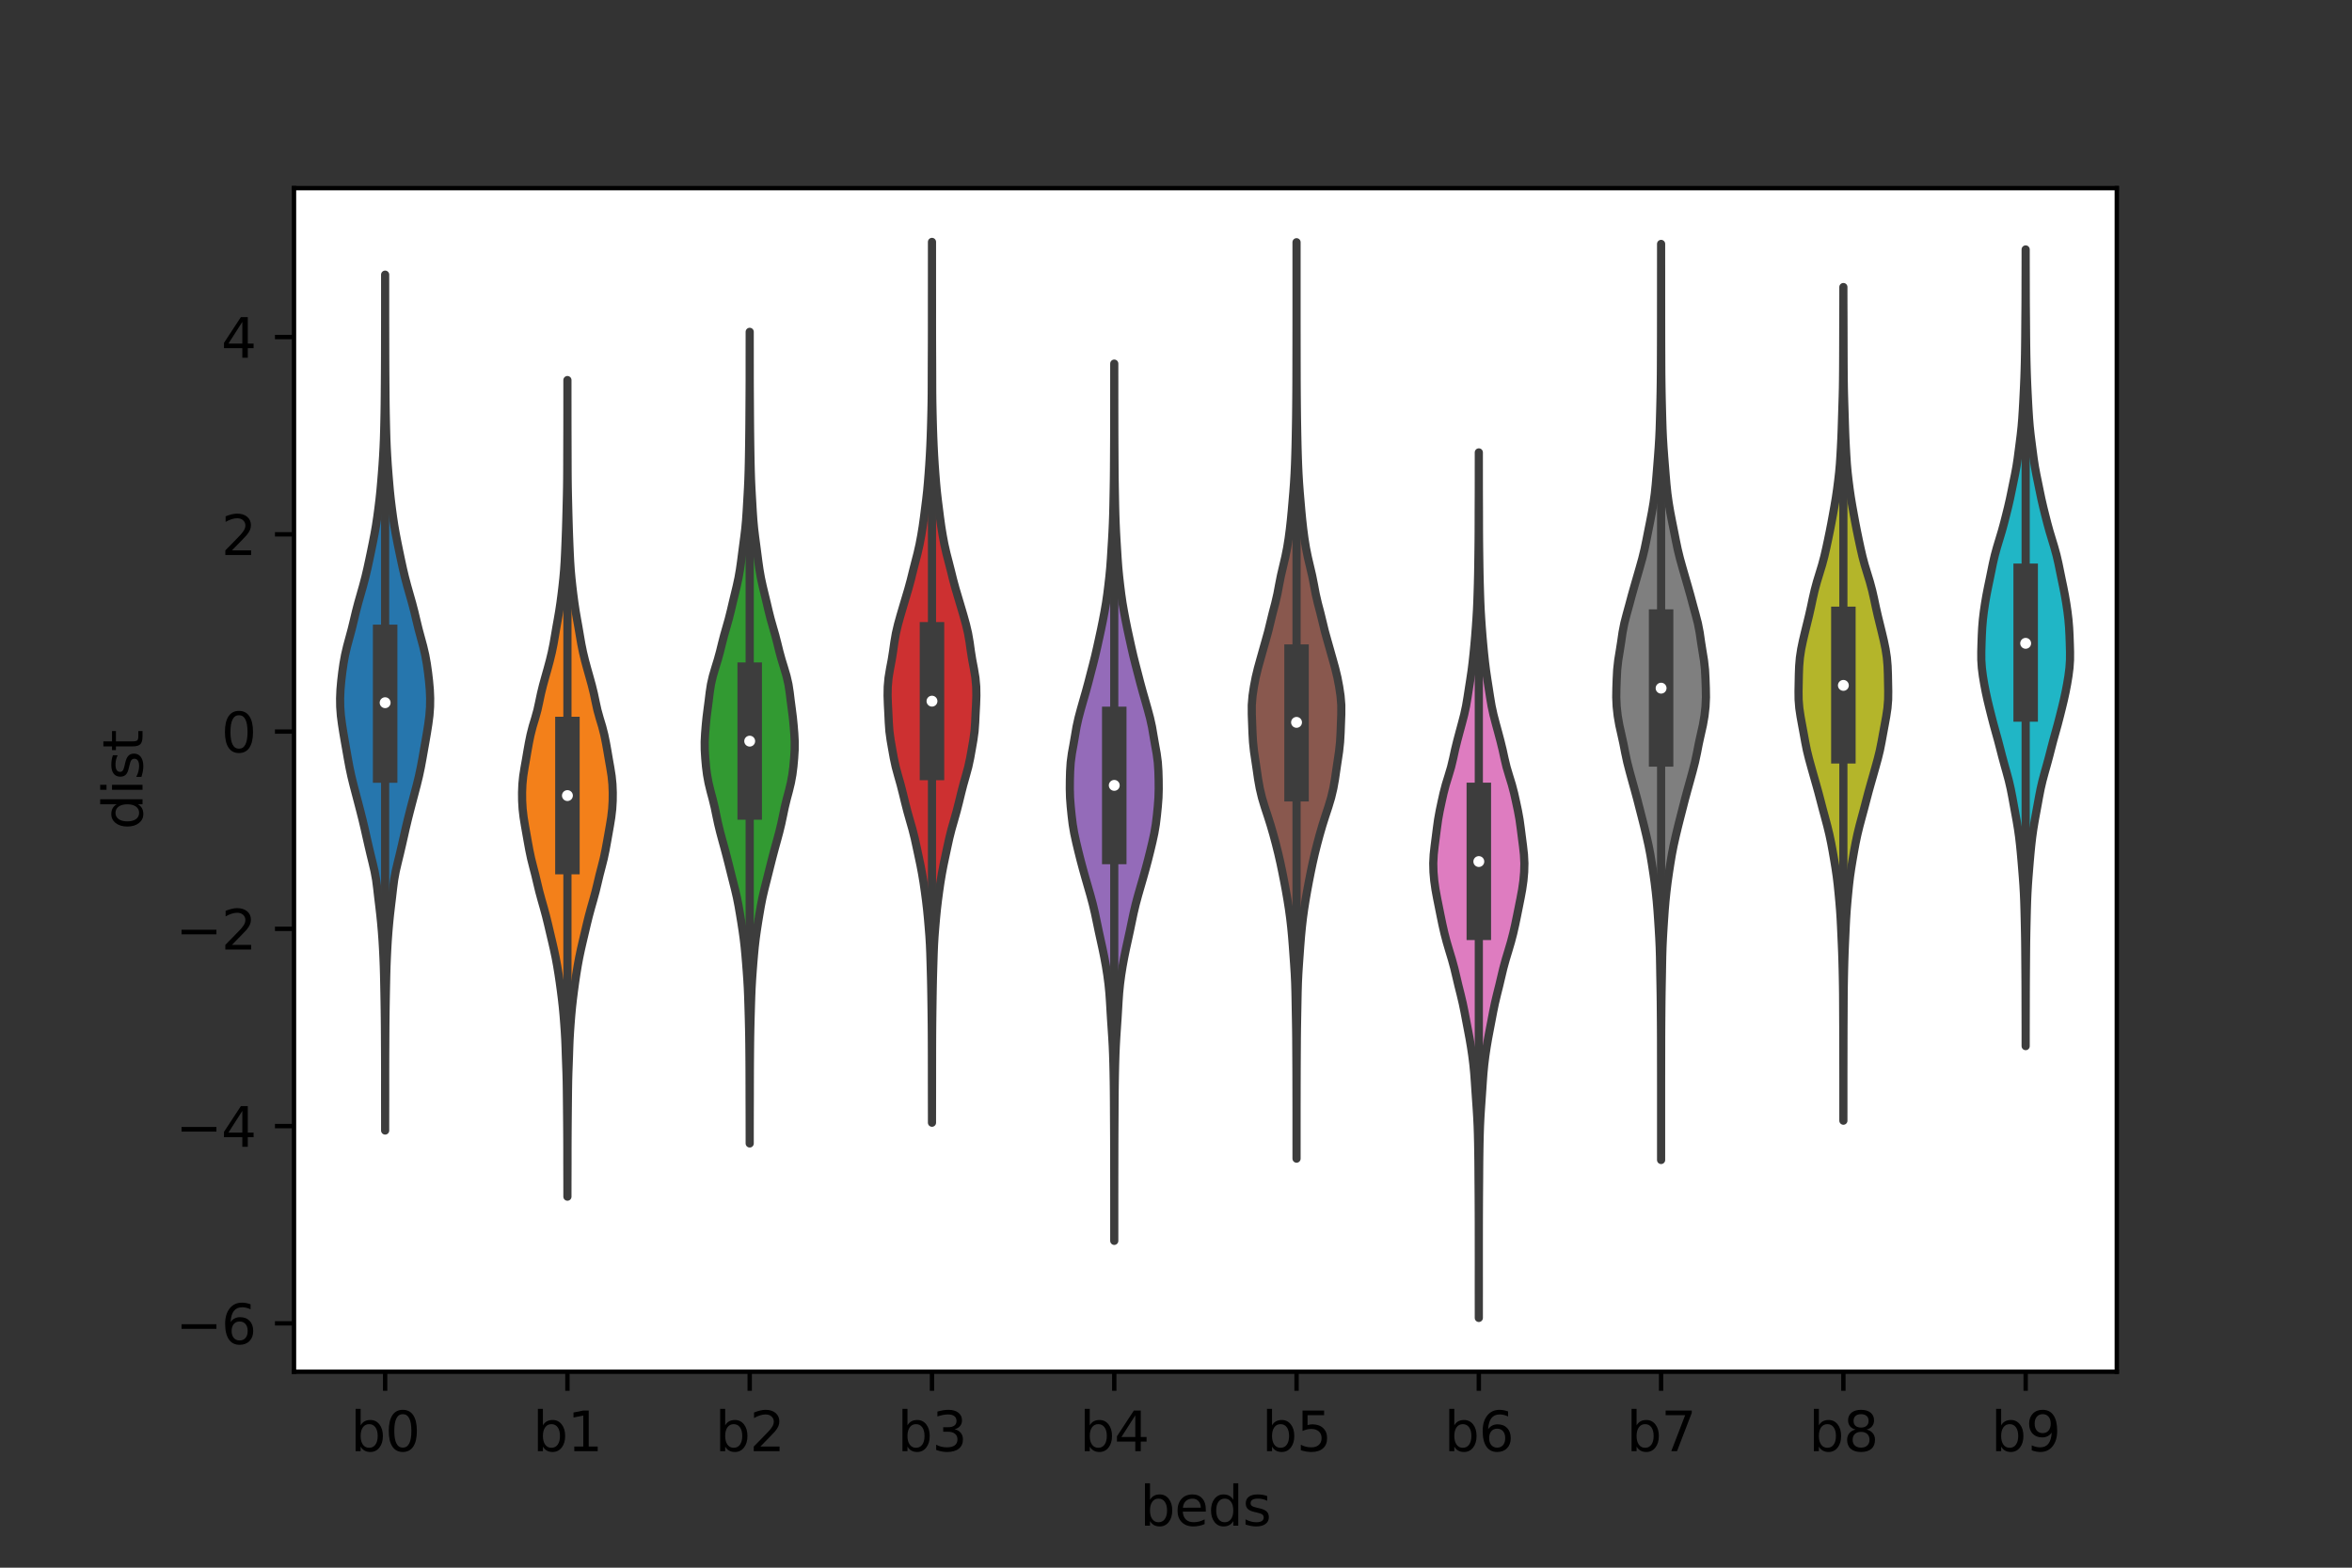 <?xml version="1.0" encoding="utf-8" standalone="no"?>
<!DOCTYPE svg PUBLIC "-//W3C//DTD SVG 1.1//EN"
  "http://www.w3.org/Graphics/SVG/1.1/DTD/svg11.dtd">
<svg xmlns:xlink="http://www.w3.org/1999/xlink" width="432pt" height="288pt" viewBox="0 0 432 288" xmlns="http://www.w3.org/2000/svg" version="1.1">
 <rect x="0" y="0" width="432" height="288" fill="#333333" stroke="none"/>
 <defs>
  <style type="text/css">*{stroke-linejoin: round; stroke-linecap: butt}</style>
 </defs>
 <g id="figure_1">
  <g id="patch_1">
   <path d="M 0 288 
L 432 288 
L 432 0 
L 0 0 
L 0 288 
z
" style="fill: none"/>
  </g>
  <g id="axes_1">
   <g id="patch_2">
    <path d="M 54 252 
L 388.8 252 
L 388.8 34.56 
L 54 34.56 
z
" style="fill: #ffffff"/>
   </g>
   <g id="PolyCollection_1">
    <defs>
     <path id="mc1a143f4c2" d="M 70.74 -80.312 
L 70.74 -80.312 
L 70.739 -81.9 
L 70.738 -83.488 
L 70.735 -85.076 
L 70.734 -86.664 
L 70.734 -88.253 
L 70.736 -89.841 
L 70.736 -91.429 
L 70.732 -93.017 
L 70.726 -94.605 
L 70.717 -96.194 
L 70.709 -97.782 
L 70.699 -99.37 
L 70.684 -100.958 
L 70.664 -102.546 
L 70.638 -104.135 
L 70.608 -105.723 
L 70.575 -107.311 
L 70.541 -108.899 
L 70.495 -110.487 
L 70.432 -112.075 
L 70.355 -113.664 
L 70.262 -115.252 
L 70.146 -116.84 
L 70.008 -118.428 
L 69.848 -120.016 
L 69.663 -121.605 
L 69.471 -123.193 
L 69.29 -124.781 
L 69.085 -126.369 
L 68.795 -127.957 
L 68.424 -129.546 
L 68.036 -131.134 
L 67.664 -132.722 
L 67.303 -134.31 
L 66.945 -135.898 
L 66.568 -137.486 
L 66.166 -139.075 
L 65.752 -140.663 
L 65.333 -142.251 
L 64.917 -143.839 
L 64.529 -145.427 
L 64.192 -147.016 
L 63.897 -148.604 
L 63.618 -150.192 
L 63.337 -151.78 
L 63.065 -153.368 
L 62.814 -154.957 
L 62.609 -156.545 
L 62.491 -158.133 
L 62.47 -159.721 
L 62.536 -161.309 
L 62.677 -162.897 
L 62.863 -164.486 
L 63.088 -166.074 
L 63.376 -167.662 
L 63.745 -169.25 
L 64.175 -170.838 
L 64.603 -172.427 
L 64.988 -174.015 
L 65.366 -175.603 
L 65.781 -177.191 
L 66.231 -178.779 
L 66.681 -180.368 
L 67.102 -181.956 
L 67.477 -183.544 
L 67.821 -185.132 
L 68.155 -186.72 
L 68.479 -188.308 
L 68.786 -189.897 
L 69.064 -191.485 
L 69.302 -193.073 
L 69.514 -194.661 
L 69.709 -196.249 
L 69.877 -197.838 
L 70.015 -199.426 
L 70.145 -201.014 
L 70.266 -202.602 
L 70.369 -204.19 
L 70.453 -205.779 
L 70.519 -207.367 
L 70.565 -208.955 
L 70.603 -210.543 
L 70.636 -212.131 
L 70.661 -213.719 
L 70.677 -215.308 
L 70.69 -216.896 
L 70.703 -218.484 
L 70.714 -220.072 
L 70.721 -221.66 
L 70.726 -223.249 
L 70.729 -224.837 
L 70.731 -226.425 
L 70.735 -228.013 
L 70.737 -229.601 
L 70.738 -231.19 
L 70.738 -232.778 
L 70.739 -234.366 
L 70.739 -235.954 
L 70.74 -237.542 
L 70.74 -237.542 
L 70.74 -237.542 
L 70.741 -235.954 
L 70.741 -234.366 
L 70.742 -232.778 
L 70.742 -231.19 
L 70.743 -229.601 
L 70.745 -228.013 
L 70.749 -226.425 
L 70.751 -224.837 
L 70.754 -223.249 
L 70.759 -221.66 
L 70.766 -220.072 
L 70.777 -218.484 
L 70.79 -216.896 
L 70.803 -215.308 
L 70.819 -213.719 
L 70.844 -212.131 
L 70.877 -210.543 
L 70.915 -208.955 
L 70.961 -207.367 
L 71.027 -205.779 
L 71.111 -204.19 
L 71.214 -202.602 
L 71.335 -201.014 
L 71.465 -199.426 
L 71.603 -197.838 
L 71.771 -196.249 
L 71.966 -194.661 
L 72.178 -193.073 
L 72.416 -191.485 
L 72.694 -189.897 
L 73.001 -188.308 
L 73.325 -186.72 
L 73.659 -185.132 
L 74.003 -183.544 
L 74.378 -181.956 
L 74.799 -180.368 
L 75.249 -178.779 
L 75.699 -177.191 
L 76.114 -175.603 
L 76.492 -174.015 
L 76.877 -172.427 
L 77.305 -170.838 
L 77.735 -169.25 
L 78.104 -167.662 
L 78.392 -166.074 
L 78.617 -164.486 
L 78.803 -162.897 
L 78.944 -161.309 
L 79.01 -159.721 
L 78.989 -158.133 
L 78.871 -156.545 
L 78.666 -154.957 
L 78.415 -153.368 
L 78.143 -151.78 
L 77.862 -150.192 
L 77.583 -148.604 
L 77.288 -147.016 
L 76.951 -145.427 
L 76.563 -143.839 
L 76.147 -142.251 
L 75.728 -140.663 
L 75.314 -139.075 
L 74.912 -137.486 
L 74.535 -135.898 
L 74.177 -134.31 
L 73.816 -132.722 
L 73.444 -131.134 
L 73.056 -129.546 
L 72.685 -127.957 
L 72.395 -126.369 
L 72.19 -124.781 
L 72.009 -123.193 
L 71.817 -121.605 
L 71.632 -120.016 
L 71.472 -118.428 
L 71.334 -116.84 
L 71.218 -115.252 
L 71.125 -113.664 
L 71.048 -112.075 
L 70.985 -110.487 
L 70.939 -108.899 
L 70.905 -107.311 
L 70.872 -105.723 
L 70.842 -104.135 
L 70.816 -102.546 
L 70.796 -100.958 
L 70.781 -99.37 
L 70.771 -97.782 
L 70.763 -96.194 
L 70.754 -94.605 
L 70.748 -93.017 
L 70.744 -91.429 
L 70.744 -89.841 
L 70.746 -88.253 
L 70.746 -86.664 
L 70.745 -85.076 
L 70.742 -83.488 
L 70.741 -81.9 
L 70.74 -80.312 
z
" style="stroke: #3d3d3d; stroke-width: 1.5"/>
    </defs>
    <g clip-path="url(#p340246bc98)">
     <use xlink:href="#mc1a143f4c2" x="0" y="288" style="fill: #2676ad; stroke: #3d3d3d; stroke-width: 1.5"/>
    </g>
   </g>
   <g id="PolyCollection_2">
    <defs>
     <path id="mb6b783a958" d="M 104.22 -68.161 
L 104.22 -68.161 
L 104.218 -69.677 
L 104.215 -71.192 
L 104.21 -72.707 
L 104.206 -74.223 
L 104.205 -75.738 
L 104.204 -77.253 
L 104.198 -78.769 
L 104.189 -80.284 
L 104.177 -81.799 
L 104.163 -83.314 
L 104.148 -84.83 
L 104.132 -86.345 
L 104.115 -87.86 
L 104.091 -89.376 
L 104.05 -90.891 
L 103.994 -92.406 
L 103.939 -93.922 
L 103.892 -95.437 
L 103.832 -96.952 
L 103.745 -98.467 
L 103.638 -99.983 
L 103.518 -101.498 
L 103.376 -103.013 
L 103.206 -104.529 
L 103.014 -106.044 
L 102.807 -107.559 
L 102.582 -109.075 
L 102.334 -110.59 
L 102.054 -112.105 
L 101.734 -113.62 
L 101.384 -115.136 
L 101.026 -116.651 
L 100.671 -118.166 
L 100.299 -119.682 
L 99.89 -121.197 
L 99.459 -122.712 
L 99.047 -124.228 
L 98.681 -125.743 
L 98.322 -127.258 
L 97.928 -128.773 
L 97.547 -130.289 
L 97.228 -131.804 
L 96.95 -133.319 
L 96.681 -134.835 
L 96.414 -136.35 
L 96.169 -137.865 
L 95.993 -139.381 
L 95.905 -140.896 
L 95.891 -142.411 
L 95.951 -143.926 
L 96.103 -145.442 
L 96.342 -146.957 
L 96.61 -148.472 
L 96.868 -149.988 
L 97.138 -151.503 
L 97.448 -153.018 
L 97.835 -154.534 
L 98.293 -156.049 
L 98.713 -157.564 
L 99.045 -159.079 
L 99.364 -160.595 
L 99.736 -162.11 
L 100.153 -163.625 
L 100.581 -165.141 
L 100.99 -166.656 
L 101.356 -168.171 
L 101.665 -169.687 
L 101.927 -171.202 
L 102.184 -172.717 
L 102.456 -174.232 
L 102.715 -175.748 
L 102.942 -177.263 
L 103.142 -178.778 
L 103.322 -180.294 
L 103.484 -181.809 
L 103.619 -183.324 
L 103.719 -184.84 
L 103.794 -186.355 
L 103.858 -187.87 
L 103.918 -189.385 
L 103.971 -190.901 
L 104.016 -192.416 
L 104.056 -193.931 
L 104.094 -195.447 
L 104.13 -196.962 
L 104.16 -198.477 
L 104.179 -199.993 
L 104.189 -201.508 
L 104.194 -203.023 
L 104.198 -204.538 
L 104.203 -206.054 
L 104.208 -207.569 
L 104.213 -209.084 
L 104.216 -210.6 
L 104.218 -212.115 
L 104.218 -213.63 
L 104.219 -215.146 
L 104.219 -216.661 
L 104.22 -218.176 
L 104.22 -218.176 
L 104.22 -218.176 
L 104.221 -216.661 
L 104.221 -215.146 
L 104.222 -213.63 
L 104.222 -212.115 
L 104.224 -210.6 
L 104.227 -209.084 
L 104.232 -207.569 
L 104.237 -206.054 
L 104.242 -204.538 
L 104.246 -203.023 
L 104.251 -201.508 
L 104.261 -199.993 
L 104.28 -198.477 
L 104.31 -196.962 
L 104.346 -195.447 
L 104.384 -193.931 
L 104.424 -192.416 
L 104.469 -190.901 
L 104.522 -189.385 
L 104.582 -187.87 
L 104.646 -186.355 
L 104.721 -184.84 
L 104.821 -183.324 
L 104.956 -181.809 
L 105.118 -180.294 
L 105.298 -178.778 
L 105.498 -177.263 
L 105.725 -175.748 
L 105.984 -174.232 
L 106.256 -172.717 
L 106.513 -171.202 
L 106.775 -169.687 
L 107.084 -168.171 
L 107.45 -166.656 
L 107.859 -165.141 
L 108.287 -163.625 
L 108.704 -162.11 
L 109.076 -160.595 
L 109.395 -159.079 
L 109.727 -157.564 
L 110.147 -156.049 
L 110.605 -154.534 
L 110.992 -153.018 
L 111.302 -151.503 
L 111.572 -149.988 
L 111.83 -148.472 
L 112.098 -146.957 
L 112.337 -145.442 
L 112.489 -143.926 
L 112.549 -142.411 
L 112.535 -140.896 
L 112.447 -139.381 
L 112.271 -137.865 
L 112.026 -136.35 
L 111.759 -134.835 
L 111.49 -133.319 
L 111.212 -131.804 
L 110.893 -130.289 
L 110.512 -128.773 
L 110.118 -127.258 
L 109.759 -125.743 
L 109.393 -124.228 
L 108.981 -122.712 
L 108.55 -121.197 
L 108.141 -119.682 
L 107.769 -118.166 
L 107.414 -116.651 
L 107.056 -115.136 
L 106.706 -113.62 
L 106.386 -112.105 
L 106.106 -110.59 
L 105.858 -109.075 
L 105.633 -107.559 
L 105.426 -106.044 
L 105.234 -104.529 
L 105.064 -103.013 
L 104.922 -101.498 
L 104.802 -99.983 
L 104.695 -98.467 
L 104.608 -96.952 
L 104.548 -95.437 
L 104.501 -93.922 
L 104.446 -92.406 
L 104.39 -90.891 
L 104.349 -89.376 
L 104.325 -87.86 
L 104.308 -86.345 
L 104.292 -84.83 
L 104.277 -83.314 
L 104.263 -81.799 
L 104.251 -80.284 
L 104.242 -78.769 
L 104.236 -77.253 
L 104.235 -75.738 
L 104.234 -74.223 
L 104.23 -72.707 
L 104.225 -71.192 
L 104.222 -69.677 
L 104.22 -68.161 
z
" style="stroke: #3d3d3d; stroke-width: 1.5"/>
    </defs>
    <g clip-path="url(#p340246bc98)">
     <use xlink:href="#mb6b783a958" x="0" y="288" style="fill: #f3801a; stroke: #3d3d3d; stroke-width: 1.5"/>
    </g>
   </g>
   <g id="PolyCollection_3">
    <defs>
     <path id="mc1cee6b0ac" d="M 137.7 -77.936 
L 137.7 -77.936 
L 137.699 -79.442 
L 137.698 -80.948 
L 137.695 -82.454 
L 137.691 -83.96 
L 137.686 -85.466 
L 137.682 -86.972 
L 137.679 -88.478 
L 137.676 -89.984 
L 137.671 -91.49 
L 137.662 -92.997 
L 137.65 -94.503 
L 137.635 -96.009 
L 137.616 -97.515 
L 137.588 -99.021 
L 137.553 -100.527 
L 137.511 -102.033 
L 137.466 -103.539 
L 137.417 -105.045 
L 137.353 -106.551 
L 137.265 -108.057 
L 137.16 -109.564 
L 137.044 -111.07 
L 136.918 -112.576 
L 136.775 -114.082 
L 136.6 -115.588 
L 136.39 -117.094 
L 136.156 -118.6 
L 135.908 -120.106 
L 135.649 -121.612 
L 135.352 -123.118 
L 135.002 -124.624 
L 134.621 -126.13 
L 134.242 -127.637 
L 133.867 -129.143 
L 133.483 -130.649 
L 133.083 -132.155 
L 132.668 -133.661 
L 132.263 -135.167 
L 131.898 -136.673 
L 131.578 -138.179 
L 131.266 -139.685 
L 130.901 -141.191 
L 130.498 -142.697 
L 130.135 -144.204 
L 129.86 -145.71 
L 129.67 -147.216 
L 129.536 -148.722 
L 129.444 -150.228 
L 129.432 -151.734 
L 129.51 -153.24 
L 129.632 -154.746 
L 129.781 -156.252 
L 129.972 -157.758 
L 130.17 -159.264 
L 130.351 -160.77 
L 130.584 -162.277 
L 130.93 -163.783 
L 131.372 -165.289 
L 131.835 -166.795 
L 132.248 -168.301 
L 132.619 -169.807 
L 133.007 -171.313 
L 133.437 -172.819 
L 133.863 -174.325 
L 134.241 -175.831 
L 134.594 -177.337 
L 134.958 -178.844 
L 135.321 -180.35 
L 135.645 -181.856 
L 135.907 -183.362 
L 136.121 -184.868 
L 136.316 -186.374 
L 136.512 -187.88 
L 136.712 -189.386 
L 136.892 -190.892 
L 137.032 -192.398 
L 137.135 -193.904 
L 137.222 -195.41 
L 137.309 -196.917 
L 137.392 -198.423 
L 137.46 -199.929 
L 137.508 -201.435 
L 137.544 -202.941 
L 137.573 -204.447 
L 137.597 -205.953 
L 137.617 -207.459 
L 137.635 -208.965 
L 137.649 -210.471 
L 137.659 -211.977 
L 137.668 -213.484 
L 137.678 -214.99 
L 137.687 -216.496 
L 137.693 -218.002 
L 137.695 -219.508 
L 137.695 -221.014 
L 137.696 -222.52 
L 137.697 -224.026 
L 137.699 -225.532 
L 137.7 -227.038 
L 137.7 -227.038 
L 137.7 -227.038 
L 137.701 -225.532 
L 137.703 -224.026 
L 137.704 -222.52 
L 137.705 -221.014 
L 137.705 -219.508 
L 137.707 -218.002 
L 137.713 -216.496 
L 137.722 -214.99 
L 137.732 -213.484 
L 137.741 -211.977 
L 137.751 -210.471 
L 137.765 -208.965 
L 137.783 -207.459 
L 137.803 -205.953 
L 137.827 -204.447 
L 137.856 -202.941 
L 137.892 -201.435 
L 137.94 -199.929 
L 138.008 -198.423 
L 138.091 -196.917 
L 138.178 -195.41 
L 138.265 -193.904 
L 138.368 -192.398 
L 138.508 -190.892 
L 138.688 -189.386 
L 138.888 -187.88 
L 139.084 -186.374 
L 139.279 -184.868 
L 139.493 -183.362 
L 139.755 -181.856 
L 140.079 -180.35 
L 140.442 -178.844 
L 140.806 -177.337 
L 141.159 -175.831 
L 141.537 -174.325 
L 141.963 -172.819 
L 142.393 -171.313 
L 142.781 -169.807 
L 143.152 -168.301 
L 143.565 -166.795 
L 144.028 -165.289 
L 144.47 -163.783 
L 144.816 -162.277 
L 145.049 -160.77 
L 145.23 -159.264 
L 145.428 -157.758 
L 145.619 -156.252 
L 145.768 -154.746 
L 145.89 -153.24 
L 145.968 -151.734 
L 145.956 -150.228 
L 145.864 -148.722 
L 145.73 -147.216 
L 145.54 -145.71 
L 145.265 -144.204 
L 144.902 -142.697 
L 144.499 -141.191 
L 144.134 -139.685 
L 143.822 -138.179 
L 143.502 -136.673 
L 143.137 -135.167 
L 142.732 -133.661 
L 142.317 -132.155 
L 141.917 -130.649 
L 141.533 -129.143 
L 141.158 -127.637 
L 140.779 -126.13 
L 140.398 -124.624 
L 140.048 -123.118 
L 139.751 -121.612 
L 139.492 -120.106 
L 139.244 -118.6 
L 139.01 -117.094 
L 138.8 -115.588 
L 138.625 -114.082 
L 138.482 -112.576 
L 138.356 -111.07 
L 138.24 -109.564 
L 138.135 -108.057 
L 138.047 -106.551 
L 137.983 -105.045 
L 137.934 -103.539 
L 137.889 -102.033 
L 137.847 -100.527 
L 137.812 -99.021 
L 137.784 -97.515 
L 137.765 -96.009 
L 137.75 -94.503 
L 137.738 -92.997 
L 137.729 -91.49 
L 137.724 -89.984 
L 137.721 -88.478 
L 137.718 -86.972 
L 137.714 -85.466 
L 137.709 -83.96 
L 137.705 -82.454 
L 137.702 -80.948 
L 137.701 -79.442 
L 137.7 -77.936 
z
" style="stroke: #3d3d3d; stroke-width: 1.5"/>
    </defs>
    <g clip-path="url(#p340246bc98)">
     <use xlink:href="#mc1cee6b0ac" x="0" y="288" style="fill: #329a32; stroke: #3d3d3d; stroke-width: 1.5"/>
    </g>
   </g>
   <g id="PolyCollection_4">
    <defs>
     <path id="mc61c7dd7d5" d="M 171.18 -81.747 
L 171.18 -81.747 
L 171.179 -83.381 
L 171.176 -85.016 
L 171.173 -86.65 
L 171.171 -88.285 
L 171.17 -89.919 
L 171.169 -91.554 
L 171.167 -93.188 
L 171.165 -94.822 
L 171.16 -96.457 
L 171.153 -98.091 
L 171.14 -99.726 
L 171.122 -101.36 
L 171.1 -102.995 
L 171.076 -104.629 
L 171.049 -106.264 
L 171.016 -107.898 
L 170.973 -109.532 
L 170.925 -111.167 
L 170.874 -112.801 
L 170.808 -114.436 
L 170.709 -116.07 
L 170.579 -117.705 
L 170.438 -119.339 
L 170.278 -120.973 
L 170.086 -122.608 
L 169.87 -124.242 
L 169.632 -125.877 
L 169.361 -127.511 
L 169.049 -129.146 
L 168.703 -130.78 
L 168.353 -132.415 
L 167.995 -134.049 
L 167.583 -135.683 
L 167.115 -137.318 
L 166.655 -138.952 
L 166.236 -140.587 
L 165.839 -142.221 
L 165.421 -143.856 
L 164.958 -145.49 
L 164.514 -147.124 
L 164.161 -148.759 
L 163.869 -150.393 
L 163.585 -152.028 
L 163.361 -153.662 
L 163.245 -155.297 
L 163.17 -156.931 
L 163.083 -158.566 
L 163.027 -160.2 
L 163.054 -161.834 
L 163.2 -163.469 
L 163.469 -165.103 
L 163.779 -166.738 
L 164.04 -168.372 
L 164.267 -170.007 
L 164.55 -171.641 
L 164.932 -173.276 
L 165.387 -174.91 
L 165.867 -176.544 
L 166.354 -178.179 
L 166.839 -179.813 
L 167.284 -181.448 
L 167.688 -183.082 
L 168.105 -184.717 
L 168.528 -186.351 
L 168.899 -187.985 
L 169.207 -189.62 
L 169.473 -191.254 
L 169.7 -192.889 
L 169.906 -194.523 
L 170.113 -196.158 
L 170.297 -197.792 
L 170.445 -199.427 
L 170.573 -201.061 
L 170.69 -202.695 
L 170.791 -204.33 
L 170.875 -205.964 
L 170.943 -207.599 
L 171 -209.233 
L 171.046 -210.868 
L 171.085 -212.502 
L 171.117 -214.136 
L 171.136 -215.771 
L 171.142 -217.405 
L 171.145 -219.04 
L 171.151 -220.674 
L 171.158 -222.309 
L 171.165 -223.943 
L 171.171 -225.578 
L 171.174 -227.212 
L 171.175 -228.846 
L 171.174 -230.481 
L 171.174 -232.115 
L 171.175 -233.75 
L 171.177 -235.384 
L 171.178 -237.019 
L 171.178 -238.653 
L 171.179 -240.287 
L 171.179 -241.922 
L 171.18 -243.556 
L 171.18 -243.556 
L 171.18 -243.556 
L 171.181 -241.922 
L 171.181 -240.287 
L 171.182 -238.653 
L 171.182 -237.019 
L 171.183 -235.384 
L 171.185 -233.75 
L 171.186 -232.115 
L 171.186 -230.481 
L 171.185 -228.846 
L 171.186 -227.212 
L 171.189 -225.578 
L 171.195 -223.943 
L 171.202 -222.309 
L 171.209 -220.674 
L 171.215 -219.04 
L 171.218 -217.405 
L 171.224 -215.771 
L 171.243 -214.136 
L 171.275 -212.502 
L 171.314 -210.868 
L 171.36 -209.233 
L 171.417 -207.599 
L 171.485 -205.964 
L 171.569 -204.33 
L 171.67 -202.695 
L 171.787 -201.061 
L 171.915 -199.427 
L 172.063 -197.792 
L 172.247 -196.158 
L 172.454 -194.523 
L 172.66 -192.889 
L 172.887 -191.254 
L 173.153 -189.62 
L 173.461 -187.985 
L 173.832 -186.351 
L 174.255 -184.717 
L 174.672 -183.082 
L 175.076 -181.448 
L 175.521 -179.813 
L 176.006 -178.179 
L 176.493 -176.544 
L 176.973 -174.91 
L 177.428 -173.276 
L 177.81 -171.641 
L 178.093 -170.007 
L 178.32 -168.372 
L 178.581 -166.738 
L 178.891 -165.103 
L 179.16 -163.469 
L 179.306 -161.834 
L 179.333 -160.2 
L 179.277 -158.566 
L 179.19 -156.931 
L 179.115 -155.297 
L 178.999 -153.662 
L 178.775 -152.028 
L 178.491 -150.393 
L 178.199 -148.759 
L 177.846 -147.124 
L 177.402 -145.49 
L 176.939 -143.856 
L 176.521 -142.221 
L 176.124 -140.587 
L 175.705 -138.952 
L 175.245 -137.318 
L 174.777 -135.683 
L 174.365 -134.049 
L 174.007 -132.415 
L 173.657 -130.78 
L 173.311 -129.146 
L 172.999 -127.511 
L 172.728 -125.877 
L 172.49 -124.242 
L 172.274 -122.608 
L 172.082 -120.973 
L 171.922 -119.339 
L 171.781 -117.705 
L 171.651 -116.07 
L 171.552 -114.436 
L 171.486 -112.801 
L 171.435 -111.167 
L 171.387 -109.532 
L 171.344 -107.898 
L 171.311 -106.264 
L 171.284 -104.629 
L 171.26 -102.995 
L 171.238 -101.36 
L 171.22 -99.726 
L 171.207 -98.091 
L 171.2 -96.457 
L 171.195 -94.822 
L 171.193 -93.188 
L 171.191 -91.554 
L 171.19 -89.919 
L 171.189 -88.285 
L 171.187 -86.65 
L 171.184 -85.016 
L 171.181 -83.381 
L 171.18 -81.747 
z
" style="stroke: #3d3d3d; stroke-width: 1.5"/>
    </defs>
    <g clip-path="url(#p340246bc98)">
     <use xlink:href="#mc61c7dd7d5" x="0" y="288" style="fill: #cd3031; stroke: #3d3d3d; stroke-width: 1.5"/>
    </g>
   </g>
   <g id="PolyCollection_5">
    <defs>
     <path id="m12cb5a9750" d="M 204.66 -60.044 
L 204.66 -60.044 
L 204.659 -61.671 
L 204.659 -63.299 
L 204.659 -64.927 
L 204.659 -66.555 
L 204.659 -68.183 
L 204.658 -69.811 
L 204.657 -71.438 
L 204.654 -73.066 
L 204.651 -74.694 
L 204.648 -76.322 
L 204.645 -77.95 
L 204.639 -79.578 
L 204.63 -81.206 
L 204.621 -82.833 
L 204.613 -84.461 
L 204.604 -86.089 
L 204.59 -87.717 
L 204.568 -89.345 
L 204.538 -90.973 
L 204.5 -92.6 
L 204.45 -94.228 
L 204.381 -95.856 
L 204.291 -97.484 
L 204.183 -99.112 
L 204.073 -100.74 
L 203.975 -102.367 
L 203.88 -103.995 
L 203.766 -105.623 
L 203.604 -107.251 
L 203.389 -108.879 
L 203.13 -110.507 
L 202.831 -112.135 
L 202.497 -113.762 
L 202.14 -115.39 
L 201.786 -117.018 
L 201.447 -118.646 
L 201.105 -120.274 
L 200.719 -121.902 
L 200.281 -123.529 
L 199.813 -125.157 
L 199.344 -126.785 
L 198.889 -128.413 
L 198.456 -130.041 
L 198.048 -131.669 
L 197.659 -133.297 
L 197.305 -134.924 
L 197.028 -136.552 
L 196.83 -138.18 
L 196.665 -139.808 
L 196.542 -141.436 
L 196.496 -143.064 
L 196.508 -144.691 
L 196.553 -146.319 
L 196.66 -147.947 
L 196.875 -149.575 
L 197.169 -151.203 
L 197.451 -152.831 
L 197.728 -154.458 
L 198.088 -156.086 
L 198.522 -157.714 
L 198.983 -159.342 
L 199.451 -160.97 
L 199.894 -162.598 
L 200.314 -164.226 
L 200.738 -165.853 
L 201.148 -167.481 
L 201.521 -169.109 
L 201.879 -170.737 
L 202.233 -172.365 
L 202.563 -173.993 
L 202.87 -175.62 
L 203.152 -177.248 
L 203.387 -178.876 
L 203.589 -180.504 
L 203.773 -182.132 
L 203.928 -183.76 
L 204.047 -185.387 
L 204.148 -187.015 
L 204.248 -188.643 
L 204.339 -190.271 
L 204.411 -191.899 
L 204.466 -193.527 
L 204.507 -195.155 
L 204.538 -196.782 
L 204.568 -198.41 
L 204.594 -200.038 
L 204.61 -201.666 
L 204.62 -203.294 
L 204.629 -204.922 
L 204.639 -206.549 
L 204.646 -208.177 
L 204.649 -209.805 
L 204.652 -211.433 
L 204.655 -213.061 
L 204.656 -214.689 
L 204.657 -216.317 
L 204.658 -217.944 
L 204.659 -219.572 
L 204.66 -221.2 
L 204.66 -221.2 
L 204.66 -221.2 
L 204.661 -219.572 
L 204.662 -217.944 
L 204.663 -216.317 
L 204.664 -214.689 
L 204.665 -213.061 
L 204.668 -211.433 
L 204.671 -209.805 
L 204.674 -208.177 
L 204.681 -206.549 
L 204.691 -204.922 
L 204.7 -203.294 
L 204.71 -201.666 
L 204.726 -200.038 
L 204.752 -198.41 
L 204.782 -196.782 
L 204.813 -195.155 
L 204.854 -193.527 
L 204.909 -191.899 
L 204.981 -190.271 
L 205.072 -188.643 
L 205.172 -187.015 
L 205.273 -185.387 
L 205.392 -183.76 
L 205.547 -182.132 
L 205.731 -180.504 
L 205.933 -178.876 
L 206.168 -177.248 
L 206.45 -175.62 
L 206.757 -173.993 
L 207.087 -172.365 
L 207.441 -170.737 
L 207.799 -169.109 
L 208.172 -167.481 
L 208.582 -165.853 
L 209.006 -164.226 
L 209.426 -162.598 
L 209.869 -160.97 
L 210.337 -159.342 
L 210.798 -157.714 
L 211.232 -156.086 
L 211.592 -154.458 
L 211.869 -152.831 
L 212.151 -151.203 
L 212.445 -149.575 
L 212.66 -147.947 
L 212.767 -146.319 
L 212.812 -144.691 
L 212.824 -143.064 
L 212.778 -141.436 
L 212.655 -139.808 
L 212.49 -138.18 
L 212.292 -136.552 
L 212.015 -134.924 
L 211.661 -133.297 
L 211.272 -131.669 
L 210.864 -130.041 
L 210.431 -128.413 
L 209.976 -126.785 
L 209.507 -125.157 
L 209.039 -123.529 
L 208.601 -121.902 
L 208.215 -120.274 
L 207.873 -118.646 
L 207.534 -117.018 
L 207.18 -115.39 
L 206.823 -113.762 
L 206.489 -112.135 
L 206.19 -110.507 
L 205.931 -108.879 
L 205.716 -107.251 
L 205.554 -105.623 
L 205.44 -103.995 
L 205.345 -102.367 
L 205.247 -100.74 
L 205.137 -99.112 
L 205.029 -97.484 
L 204.939 -95.856 
L 204.87 -94.228 
L 204.82 -92.6 
L 204.782 -90.973 
L 204.752 -89.345 
L 204.73 -87.717 
L 204.716 -86.089 
L 204.707 -84.461 
L 204.699 -82.833 
L 204.69 -81.206 
L 204.681 -79.578 
L 204.675 -77.95 
L 204.672 -76.322 
L 204.669 -74.694 
L 204.666 -73.066 
L 204.663 -71.438 
L 204.662 -69.811 
L 204.661 -68.183 
L 204.661 -66.555 
L 204.661 -64.927 
L 204.661 -63.299 
L 204.661 -61.671 
L 204.66 -60.044 
z
" style="stroke: #3d3d3d; stroke-width: 1.5"/>
    </defs>
    <g clip-path="url(#p340246bc98)">
     <use xlink:href="#m12cb5a9750" x="0" y="288" style="fill: #946bb9; stroke: #3d3d3d; stroke-width: 1.5"/>
    </g>
   </g>
   <g id="PolyCollection_6">
    <defs>
     <path id="mf43f4a884f" d="M 238.14 -75.147 
L 238.14 -75.147 
L 238.139 -76.847 
L 238.138 -78.548 
L 238.138 -80.249 
L 238.137 -81.949 
L 238.137 -83.65 
L 238.135 -85.35 
L 238.131 -87.051 
L 238.128 -88.751 
L 238.124 -90.452 
L 238.117 -92.152 
L 238.107 -93.853 
L 238.097 -95.553 
L 238.086 -97.254 
L 238.067 -98.954 
L 238.039 -100.655 
L 238.007 -102.355 
L 237.976 -104.056 
L 237.943 -105.756 
L 237.893 -107.457 
L 237.812 -109.157 
L 237.703 -110.858 
L 237.582 -112.558 
L 237.46 -114.259 
L 237.326 -115.959 
L 237.164 -117.66 
L 236.97 -119.36 
L 236.736 -121.061 
L 236.466 -122.761 
L 236.17 -124.462 
L 235.851 -126.163 
L 235.515 -127.863 
L 235.158 -129.564 
L 234.768 -131.264 
L 234.343 -132.965 
L 233.886 -134.665 
L 233.394 -136.366 
L 232.856 -138.066 
L 232.295 -139.767 
L 231.786 -141.467 
L 231.384 -143.168 
L 231.079 -144.868 
L 230.833 -146.569 
L 230.579 -148.269 
L 230.326 -149.97 
L 230.146 -151.67 
L 230.049 -153.371 
L 229.985 -155.071 
L 229.922 -156.772 
L 229.919 -158.472 
L 230.058 -160.173 
L 230.314 -161.873 
L 230.64 -163.574 
L 231.051 -165.274 
L 231.523 -166.975 
L 232 -168.675 
L 232.483 -170.376 
L 232.954 -172.077 
L 233.366 -173.777 
L 233.781 -175.478 
L 234.23 -177.178 
L 234.622 -178.879 
L 234.941 -180.579 
L 235.279 -182.28 
L 235.677 -183.98 
L 236.076 -185.681 
L 236.417 -187.381 
L 236.69 -189.082 
L 236.913 -190.782 
L 237.102 -192.483 
L 237.265 -194.183 
L 237.412 -195.884 
L 237.556 -197.584 
L 237.683 -199.285 
L 237.784 -200.985 
L 237.861 -202.686 
L 237.92 -204.386 
L 237.967 -206.087 
L 238.003 -207.787 
L 238.035 -209.488 
L 238.063 -211.188 
L 238.082 -212.889 
L 238.098 -214.589 
L 238.111 -216.29 
L 238.12 -217.991 
L 238.124 -219.691 
L 238.127 -221.392 
L 238.13 -223.092 
L 238.133 -224.793 
L 238.135 -226.493 
L 238.137 -228.194 
L 238.139 -229.894 
L 238.14 -231.595 
L 238.14 -233.295 
L 238.14 -234.996 
L 238.139 -236.696 
L 238.139 -238.397 
L 238.139 -240.097 
L 238.139 -241.798 
L 238.14 -243.498 
L 238.14 -243.498 
L 238.14 -243.498 
L 238.141 -241.798 
L 238.141 -240.097 
L 238.141 -238.397 
L 238.141 -236.696 
L 238.14 -234.996 
L 238.14 -233.295 
L 238.14 -231.595 
L 238.141 -229.894 
L 238.143 -228.194 
L 238.145 -226.493 
L 238.147 -224.793 
L 238.15 -223.092 
L 238.153 -221.392 
L 238.156 -219.691 
L 238.16 -217.991 
L 238.169 -216.29 
L 238.182 -214.589 
L 238.198 -212.889 
L 238.217 -211.188 
L 238.245 -209.488 
L 238.277 -207.787 
L 238.313 -206.087 
L 238.36 -204.386 
L 238.419 -202.686 
L 238.496 -200.985 
L 238.597 -199.285 
L 238.724 -197.584 
L 238.868 -195.884 
L 239.015 -194.183 
L 239.178 -192.483 
L 239.367 -190.782 
L 239.59 -189.082 
L 239.863 -187.381 
L 240.204 -185.681 
L 240.603 -183.98 
L 241.001 -182.28 
L 241.339 -180.579 
L 241.658 -178.879 
L 242.05 -177.178 
L 242.499 -175.478 
L 242.914 -173.777 
L 243.326 -172.077 
L 243.797 -170.376 
L 244.28 -168.675 
L 244.757 -166.975 
L 245.229 -165.274 
L 245.64 -163.574 
L 245.966 -161.873 
L 246.222 -160.173 
L 246.361 -158.472 
L 246.358 -156.772 
L 246.295 -155.071 
L 246.231 -153.371 
L 246.134 -151.67 
L 245.954 -149.97 
L 245.701 -148.269 
L 245.447 -146.569 
L 245.201 -144.868 
L 244.896 -143.168 
L 244.494 -141.467 
L 243.985 -139.767 
L 243.424 -138.066 
L 242.886 -136.366 
L 242.394 -134.665 
L 241.937 -132.965 
L 241.512 -131.264 
L 241.122 -129.564 
L 240.765 -127.863 
L 240.429 -126.163 
L 240.11 -124.462 
L 239.814 -122.761 
L 239.544 -121.061 
L 239.31 -119.36 
L 239.116 -117.66 
L 238.954 -115.959 
L 238.82 -114.259 
L 238.698 -112.558 
L 238.577 -110.858 
L 238.468 -109.157 
L 238.387 -107.457 
L 238.337 -105.756 
L 238.304 -104.056 
L 238.273 -102.355 
L 238.241 -100.655 
L 238.213 -98.954 
L 238.194 -97.254 
L 238.183 -95.553 
L 238.173 -93.853 
L 238.163 -92.152 
L 238.156 -90.452 
L 238.152 -88.751 
L 238.149 -87.051 
L 238.145 -85.35 
L 238.143 -83.65 
L 238.143 -81.949 
L 238.142 -80.249 
L 238.142 -78.548 
L 238.141 -76.847 
L 238.14 -75.147 
z
" style="stroke: #3d3d3d; stroke-width: 1.5"/>
    </defs>
    <g clip-path="url(#p340246bc98)">
     <use xlink:href="#mf43f4a884f" x="0" y="288" style="fill: #89584e; stroke: #3d3d3d; stroke-width: 1.5"/>
    </g>
   </g>
   <g id="PolyCollection_7">
    <defs>
     <path id="me66f3dc50b" d="M 271.62 -45.884 
L 271.62 -45.884 
L 271.619 -47.49 
L 271.618 -49.096 
L 271.616 -50.702 
L 271.616 -52.308 
L 271.618 -53.914 
L 271.619 -55.52 
L 271.619 -57.126 
L 271.618 -58.732 
L 271.617 -60.339 
L 271.615 -61.945 
L 271.613 -63.551 
L 271.608 -65.157 
L 271.601 -66.763 
L 271.592 -68.369 
L 271.58 -69.975 
L 271.567 -71.581 
L 271.557 -73.187 
L 271.544 -74.794 
L 271.522 -76.4 
L 271.495 -78.006 
L 271.458 -79.612 
L 271.404 -81.218 
L 271.326 -82.824 
L 271.226 -84.43 
L 271.114 -86.036 
L 271.003 -87.642 
L 270.898 -89.248 
L 270.779 -90.855 
L 270.624 -92.461 
L 270.423 -94.067 
L 270.183 -95.673 
L 269.909 -97.279 
L 269.606 -98.885 
L 269.298 -100.491 
L 268.994 -102.097 
L 268.663 -103.703 
L 268.282 -105.31 
L 267.879 -106.916 
L 267.5 -108.522 
L 267.118 -110.128 
L 266.677 -111.734 
L 266.192 -113.34 
L 265.719 -114.946 
L 265.3 -116.552 
L 264.934 -118.158 
L 264.602 -119.764 
L 264.28 -121.371 
L 263.958 -122.977 
L 263.662 -124.583 
L 263.433 -126.189 
L 263.291 -127.795 
L 263.25 -129.401 
L 263.33 -131.007 
L 263.508 -132.613 
L 263.715 -134.219 
L 263.919 -135.826 
L 264.141 -137.432 
L 264.431 -139.038 
L 264.772 -140.644 
L 265.129 -142.25 
L 265.549 -143.856 
L 266.044 -145.462 
L 266.521 -147.068 
L 266.905 -148.674 
L 267.255 -150.28 
L 267.649 -151.887 
L 268.075 -153.493 
L 268.51 -155.099 
L 268.929 -156.705 
L 269.277 -158.311 
L 269.548 -159.917 
L 269.796 -161.523 
L 270.048 -163.129 
L 270.286 -164.735 
L 270.488 -166.342 
L 270.66 -167.948 
L 270.815 -169.554 
L 270.956 -171.16 
L 271.08 -172.766 
L 271.191 -174.372 
L 271.286 -175.978 
L 271.356 -177.584 
L 271.408 -179.19 
L 271.455 -180.796 
L 271.493 -182.403 
L 271.52 -184.009 
L 271.543 -185.615 
L 271.563 -187.221 
L 271.581 -188.827 
L 271.591 -190.433 
L 271.595 -192.039 
L 271.598 -193.645 
L 271.604 -195.251 
L 271.611 -196.857 
L 271.615 -198.464 
L 271.617 -200.07 
L 271.617 -201.676 
L 271.619 -203.282 
L 271.62 -204.888 
L 271.62 -204.888 
L 271.62 -204.888 
L 271.621 -203.282 
L 271.623 -201.676 
L 271.623 -200.07 
L 271.625 -198.464 
L 271.629 -196.857 
L 271.636 -195.251 
L 271.642 -193.645 
L 271.645 -192.039 
L 271.649 -190.433 
L 271.659 -188.827 
L 271.677 -187.221 
L 271.697 -185.615 
L 271.72 -184.009 
L 271.747 -182.403 
L 271.785 -180.796 
L 271.832 -179.19 
L 271.884 -177.584 
L 271.954 -175.978 
L 272.049 -174.372 
L 272.16 -172.766 
L 272.284 -171.16 
L 272.425 -169.554 
L 272.58 -167.948 
L 272.752 -166.342 
L 272.954 -164.735 
L 273.192 -163.129 
L 273.444 -161.523 
L 273.692 -159.917 
L 273.963 -158.311 
L 274.311 -156.705 
L 274.73 -155.099 
L 275.165 -153.493 
L 275.591 -151.887 
L 275.985 -150.28 
L 276.335 -148.674 
L 276.719 -147.068 
L 277.196 -145.462 
L 277.691 -143.856 
L 278.111 -142.25 
L 278.468 -140.644 
L 278.809 -139.038 
L 279.099 -137.432 
L 279.321 -135.826 
L 279.525 -134.219 
L 279.732 -132.613 
L 279.91 -131.007 
L 279.99 -129.401 
L 279.949 -127.795 
L 279.807 -126.189 
L 279.578 -124.583 
L 279.282 -122.977 
L 278.96 -121.371 
L 278.638 -119.764 
L 278.306 -118.158 
L 277.94 -116.552 
L 277.521 -114.946 
L 277.048 -113.34 
L 276.563 -111.734 
L 276.122 -110.128 
L 275.74 -108.522 
L 275.361 -106.916 
L 274.958 -105.31 
L 274.577 -103.703 
L 274.246 -102.097 
L 273.942 -100.491 
L 273.634 -98.885 
L 273.331 -97.279 
L 273.057 -95.673 
L 272.817 -94.067 
L 272.616 -92.461 
L 272.461 -90.855 
L 272.342 -89.248 
L 272.237 -87.642 
L 272.126 -86.036 
L 272.014 -84.43 
L 271.914 -82.824 
L 271.836 -81.218 
L 271.782 -79.612 
L 271.745 -78.006 
L 271.718 -76.4 
L 271.696 -74.794 
L 271.683 -73.187 
L 271.673 -71.581 
L 271.66 -69.975 
L 271.648 -68.369 
L 271.639 -66.763 
L 271.632 -65.157 
L 271.627 -63.551 
L 271.625 -61.945 
L 271.623 -60.339 
L 271.622 -58.732 
L 271.621 -57.126 
L 271.621 -55.52 
L 271.622 -53.914 
L 271.624 -52.308 
L 271.624 -50.702 
L 271.622 -49.096 
L 271.621 -47.49 
L 271.62 -45.884 
z
" style="stroke: #3d3d3d; stroke-width: 1.5"/>
    </defs>
    <g clip-path="url(#p340246bc98)">
     <use xlink:href="#me66f3dc50b" x="0" y="288" style="fill: #de7cc0; stroke: #3d3d3d; stroke-width: 1.5"/>
    </g>
   </g>
   <g id="PolyCollection_8">
    <defs>
     <path id="m083da582b3" d="M 305.1 -74.901 
L 305.1 -74.901 
L 305.099 -76.601 
L 305.099 -78.301 
L 305.099 -80.001 
L 305.099 -81.701 
L 305.099 -83.4 
L 305.099 -85.1 
L 305.099 -86.8 
L 305.099 -88.5 
L 305.098 -90.2 
L 305.095 -91.9 
L 305.092 -93.6 
L 305.09 -95.3 
L 305.088 -96.999 
L 305.081 -98.699 
L 305.07 -100.399 
L 305.056 -102.099 
L 305.041 -103.799 
L 305.019 -105.499 
L 304.989 -107.199 
L 304.956 -108.898 
L 304.928 -110.598 
L 304.897 -112.298 
L 304.845 -113.998 
L 304.766 -115.698 
L 304.667 -117.398 
L 304.557 -119.098 
L 304.439 -120.798 
L 304.296 -122.497 
L 304.12 -124.197 
L 303.914 -125.897 
L 303.673 -127.597 
L 303.411 -129.297 
L 303.13 -130.997 
L 302.798 -132.697 
L 302.416 -134.396 
L 302.01 -136.096 
L 301.58 -137.796 
L 301.144 -139.496 
L 300.709 -141.196 
L 300.248 -142.896 
L 299.776 -144.596 
L 299.311 -146.296 
L 298.873 -147.995 
L 298.507 -149.695 
L 298.177 -151.395 
L 297.803 -153.095 
L 297.422 -154.795 
L 297.128 -156.495 
L 296.94 -158.195 
L 296.862 -159.894 
L 296.888 -161.594 
L 296.948 -163.294 
L 297.037 -164.994 
L 297.225 -166.694 
L 297.5 -168.394 
L 297.769 -170.094 
L 298.014 -171.793 
L 298.343 -173.493 
L 298.785 -175.193 
L 299.251 -176.893 
L 299.707 -178.593 
L 300.185 -180.293 
L 300.678 -181.993 
L 301.167 -183.693 
L 301.64 -185.392 
L 302.056 -187.092 
L 302.408 -188.792 
L 302.744 -190.492 
L 303.086 -192.192 
L 303.414 -193.892 
L 303.704 -195.592 
L 303.94 -197.291 
L 304.118 -198.991 
L 304.262 -200.691 
L 304.4 -202.391 
L 304.536 -204.091 
L 304.659 -205.791 
L 304.763 -207.491 
L 304.84 -209.191 
L 304.893 -210.89 
L 304.939 -212.59 
L 304.981 -214.29 
L 305.016 -215.99 
L 305.042 -217.69 
L 305.061 -219.39 
L 305.07 -221.09 
L 305.076 -222.789 
L 305.083 -224.489 
L 305.088 -226.189 
L 305.09 -227.889 
L 305.091 -229.589 
L 305.092 -231.289 
L 305.094 -232.989 
L 305.095 -234.689 
L 305.095 -236.388 
L 305.096 -238.088 
L 305.098 -239.788 
L 305.099 -241.488 
L 305.1 -243.188 
L 305.1 -243.188 
L 305.1 -243.188 
L 305.101 -241.488 
L 305.102 -239.788 
L 305.104 -238.088 
L 305.105 -236.388 
L 305.105 -234.689 
L 305.106 -232.989 
L 305.108 -231.289 
L 305.109 -229.589 
L 305.11 -227.889 
L 305.112 -226.189 
L 305.117 -224.489 
L 305.124 -222.789 
L 305.13 -221.09 
L 305.139 -219.39 
L 305.158 -217.69 
L 305.184 -215.99 
L 305.219 -214.29 
L 305.261 -212.59 
L 305.307 -210.89 
L 305.36 -209.191 
L 305.437 -207.491 
L 305.541 -205.791 
L 305.664 -204.091 
L 305.8 -202.391 
L 305.938 -200.691 
L 306.082 -198.991 
L 306.26 -197.291 
L 306.496 -195.592 
L 306.786 -193.892 
L 307.114 -192.192 
L 307.456 -190.492 
L 307.792 -188.792 
L 308.144 -187.092 
L 308.56 -185.392 
L 309.033 -183.693 
L 309.522 -181.993 
L 310.015 -180.293 
L 310.493 -178.593 
L 310.949 -176.893 
L 311.415 -175.193 
L 311.857 -173.493 
L 312.186 -171.793 
L 312.431 -170.094 
L 312.7 -168.394 
L 312.975 -166.694 
L 313.163 -164.994 
L 313.252 -163.294 
L 313.312 -161.594 
L 313.338 -159.894 
L 313.26 -158.195 
L 313.072 -156.495 
L 312.778 -154.795 
L 312.397 -153.095 
L 312.023 -151.395 
L 311.693 -149.695 
L 311.327 -147.995 
L 310.889 -146.296 
L 310.424 -144.596 
L 309.952 -142.896 
L 309.491 -141.196 
L 309.056 -139.496 
L 308.62 -137.796 
L 308.19 -136.096 
L 307.784 -134.396 
L 307.402 -132.697 
L 307.07 -130.997 
L 306.789 -129.297 
L 306.527 -127.597 
L 306.286 -125.897 
L 306.08 -124.197 
L 305.904 -122.497 
L 305.761 -120.798 
L 305.643 -119.098 
L 305.533 -117.398 
L 305.434 -115.698 
L 305.355 -113.998 
L 305.303 -112.298 
L 305.272 -110.598 
L 305.244 -108.898 
L 305.211 -107.199 
L 305.181 -105.499 
L 305.159 -103.799 
L 305.144 -102.099 
L 305.13 -100.399 
L 305.119 -98.699 
L 305.112 -96.999 
L 305.11 -95.3 
L 305.108 -93.6 
L 305.105 -91.9 
L 305.102 -90.2 
L 305.101 -88.5 
L 305.101 -86.8 
L 305.101 -85.1 
L 305.101 -83.4 
L 305.101 -81.701 
L 305.101 -80.001 
L 305.101 -78.301 
L 305.101 -76.601 
L 305.1 -74.901 
z
" style="stroke: #3d3d3d; stroke-width: 1.5"/>
    </defs>
    <g clip-path="url(#p340246bc98)">
     <use xlink:href="#m083da582b3" x="0" y="288" style="fill: #7f7f7f; stroke: #3d3d3d; stroke-width: 1.5"/>
    </g>
   </g>
   <g id="PolyCollection_9">
    <defs>
     <path id="m12e23d7ae3" d="M 338.58 -82.117 
L 338.58 -82.117 
L 338.579 -83.664 
L 338.579 -85.211 
L 338.579 -86.758 
L 338.579 -88.305 
L 338.579 -89.852 
L 338.577 -91.399 
L 338.574 -92.946 
L 338.571 -94.493 
L 338.568 -96.04 
L 338.566 -97.587 
L 338.561 -99.134 
L 338.552 -100.681 
L 338.544 -102.228 
L 338.539 -103.774 
L 338.53 -105.321 
L 338.511 -106.868 
L 338.484 -108.415 
L 338.451 -109.962 
L 338.41 -111.509 
L 338.359 -113.056 
L 338.295 -114.603 
L 338.226 -116.15 
L 338.157 -117.697 
L 338.079 -119.244 
L 337.977 -120.791 
L 337.849 -122.338 
L 337.705 -123.885 
L 337.55 -125.432 
L 337.365 -126.979 
L 337.138 -128.526 
L 336.884 -130.073 
L 336.615 -131.62 
L 336.328 -133.167 
L 336.002 -134.714 
L 335.626 -136.261 
L 335.213 -137.808 
L 334.794 -139.355 
L 334.39 -140.902 
L 333.983 -142.449 
L 333.552 -143.996 
L 333.111 -145.543 
L 332.676 -147.09 
L 332.251 -148.636 
L 331.872 -150.183 
L 331.563 -151.73 
L 331.282 -153.277 
L 330.995 -154.824 
L 330.714 -156.371 
L 330.484 -157.918 
L 330.359 -159.465 
L 330.342 -161.012 
L 330.371 -162.559 
L 330.402 -164.106 
L 330.461 -165.653 
L 330.595 -167.2 
L 330.83 -168.747 
L 331.15 -170.294 
L 331.515 -171.841 
L 331.895 -173.388 
L 332.273 -174.935 
L 332.623 -176.482 
L 332.95 -178.029 
L 333.304 -179.576 
L 333.72 -181.123 
L 334.193 -182.67 
L 334.664 -184.217 
L 335.077 -185.764 
L 335.432 -187.311 
L 335.764 -188.858 
L 336.084 -190.405 
L 336.384 -191.951 
L 336.668 -193.498 
L 336.946 -195.045 
L 337.206 -196.592 
L 337.431 -198.139 
L 337.63 -199.686 
L 337.807 -201.233 
L 337.945 -202.78 
L 338.046 -204.327 
L 338.132 -205.874 
L 338.208 -207.421 
L 338.268 -208.968 
L 338.317 -210.515 
L 338.363 -212.062 
L 338.412 -213.609 
L 338.459 -215.156 
L 338.496 -216.703 
L 338.519 -218.25 
L 338.533 -219.797 
L 338.542 -221.344 
L 338.547 -222.891 
L 338.552 -224.438 
L 338.556 -225.985 
L 338.559 -227.532 
L 338.564 -229.079 
L 338.57 -230.626 
L 338.576 -232.173 
L 338.579 -233.72 
L 338.58 -235.267 
L 338.58 -235.267 
L 338.58 -235.267 
L 338.581 -233.72 
L 338.584 -232.173 
L 338.59 -230.626 
L 338.596 -229.079 
L 338.601 -227.532 
L 338.604 -225.985 
L 338.608 -224.438 
L 338.613 -222.891 
L 338.618 -221.344 
L 338.627 -219.797 
L 338.641 -218.25 
L 338.664 -216.703 
L 338.701 -215.156 
L 338.748 -213.609 
L 338.797 -212.062 
L 338.843 -210.515 
L 338.892 -208.968 
L 338.952 -207.421 
L 339.028 -205.874 
L 339.114 -204.327 
L 339.215 -202.78 
L 339.353 -201.233 
L 339.53 -199.686 
L 339.729 -198.139 
L 339.954 -196.592 
L 340.214 -195.045 
L 340.492 -193.498 
L 340.776 -191.951 
L 341.076 -190.405 
L 341.396 -188.858 
L 341.728 -187.311 
L 342.083 -185.764 
L 342.496 -184.217 
L 342.967 -182.67 
L 343.44 -181.123 
L 343.856 -179.576 
L 344.21 -178.029 
L 344.537 -176.482 
L 344.887 -174.935 
L 345.265 -173.388 
L 345.645 -171.841 
L 346.01 -170.294 
L 346.33 -168.747 
L 346.565 -167.2 
L 346.699 -165.653 
L 346.758 -164.106 
L 346.789 -162.559 
L 346.818 -161.012 
L 346.801 -159.465 
L 346.676 -157.918 
L 346.446 -156.371 
L 346.165 -154.824 
L 345.878 -153.277 
L 345.597 -151.73 
L 345.288 -150.183 
L 344.909 -148.636 
L 344.484 -147.09 
L 344.049 -145.543 
L 343.608 -143.996 
L 343.177 -142.449 
L 342.77 -140.902 
L 342.366 -139.355 
L 341.947 -137.808 
L 341.534 -136.261 
L 341.158 -134.714 
L 340.832 -133.167 
L 340.545 -131.62 
L 340.276 -130.073 
L 340.022 -128.526 
L 339.795 -126.979 
L 339.61 -125.432 
L 339.455 -123.885 
L 339.311 -122.338 
L 339.183 -120.791 
L 339.081 -119.244 
L 339.003 -117.697 
L 338.934 -116.15 
L 338.865 -114.603 
L 338.801 -113.056 
L 338.75 -111.509 
L 338.709 -109.962 
L 338.676 -108.415 
L 338.649 -106.868 
L 338.63 -105.321 
L 338.621 -103.774 
L 338.616 -102.228 
L 338.608 -100.681 
L 338.599 -99.134 
L 338.594 -97.587 
L 338.592 -96.04 
L 338.589 -94.493 
L 338.586 -92.946 
L 338.583 -91.399 
L 338.581 -89.852 
L 338.581 -88.305 
L 338.581 -86.758 
L 338.581 -85.211 
L 338.581 -83.664 
L 338.58 -82.117 
z
" style="stroke: #3d3d3d; stroke-width: 1.5"/>
    </defs>
    <g clip-path="url(#p340246bc98)">
     <use xlink:href="#m12e23d7ae3" x="0" y="288" style="fill: #b4b52a; stroke: #3d3d3d; stroke-width: 1.5"/>
    </g>
   </g>
   <g id="PolyCollection_10">
    <defs>
     <path id="m456624e46d" d="M 372.06 -95.819 
L 372.06 -95.819 
L 372.059 -97.298 
L 372.057 -98.776 
L 372.054 -100.254 
L 372.05 -101.733 
L 372.046 -103.211 
L 372.043 -104.689 
L 372.04 -106.168 
L 372.033 -107.646 
L 372.023 -109.124 
L 372.011 -110.603 
L 371.999 -112.081 
L 371.988 -113.559 
L 371.972 -115.038 
L 371.947 -116.516 
L 371.916 -117.994 
L 371.883 -119.473 
L 371.846 -120.951 
L 371.8 -122.429 
L 371.737 -123.908 
L 371.652 -125.386 
L 371.546 -126.864 
L 371.429 -128.343 
L 371.307 -129.821 
L 371.176 -131.299 
L 371.03 -132.778 
L 370.859 -134.256 
L 370.65 -135.734 
L 370.403 -137.213 
L 370.135 -138.691 
L 369.863 -140.169 
L 369.594 -141.648 
L 369.304 -143.126 
L 368.961 -144.604 
L 368.563 -146.083 
L 368.147 -147.561 
L 367.746 -149.039 
L 367.366 -150.518 
L 366.98 -151.996 
L 366.568 -153.474 
L 366.16 -154.953 
L 365.777 -156.431 
L 365.406 -157.909 
L 365.05 -159.388 
L 364.728 -160.866 
L 364.444 -162.344 
L 364.199 -163.823 
L 364.012 -165.301 
L 363.915 -166.779 
L 363.91 -168.258 
L 363.951 -169.736 
L 364.003 -171.214 
L 364.079 -172.693 
L 364.202 -174.171 
L 364.378 -175.649 
L 364.596 -177.128 
L 364.848 -178.606 
L 365.136 -180.084 
L 365.444 -181.563 
L 365.745 -183.041 
L 366.047 -184.519 
L 366.39 -185.998 
L 366.795 -187.476 
L 367.242 -188.954 
L 367.687 -190.433 
L 368.092 -191.911 
L 368.468 -193.389 
L 368.835 -194.868 
L 369.175 -196.346 
L 369.482 -197.824 
L 369.784 -199.303 
L 370.088 -200.781 
L 370.364 -202.259 
L 370.59 -203.738 
L 370.784 -205.216 
L 370.975 -206.694 
L 371.161 -208.173 
L 371.319 -209.651 
L 371.439 -211.129 
L 371.535 -212.608 
L 371.618 -214.086 
L 371.693 -215.564 
L 371.764 -217.043 
L 371.826 -218.521 
L 371.876 -219.999 
L 371.915 -221.478 
L 371.945 -222.956 
L 371.967 -224.434 
L 371.984 -225.913 
L 371.995 -227.391 
L 372.006 -228.869 
L 372.02 -230.348 
L 372.033 -231.826 
L 372.041 -233.304 
L 372.044 -234.783 
L 372.047 -236.261 
L 372.051 -237.739 
L 372.056 -239.218 
L 372.058 -240.696 
L 372.06 -242.174 
L 372.06 -242.174 
L 372.06 -242.174 
L 372.062 -240.696 
L 372.064 -239.218 
L 372.069 -237.739 
L 372.073 -236.261 
L 372.076 -234.783 
L 372.079 -233.304 
L 372.087 -231.826 
L 372.1 -230.348 
L 372.114 -228.869 
L 372.125 -227.391 
L 372.136 -225.913 
L 372.153 -224.434 
L 372.175 -222.956 
L 372.205 -221.478 
L 372.244 -219.999 
L 372.294 -218.521 
L 372.356 -217.043 
L 372.427 -215.564 
L 372.502 -214.086 
L 372.585 -212.608 
L 372.681 -211.129 
L 372.801 -209.651 
L 372.959 -208.173 
L 373.145 -206.694 
L 373.336 -205.216 
L 373.53 -203.738 
L 373.756 -202.259 
L 374.032 -200.781 
L 374.336 -199.303 
L 374.638 -197.824 
L 374.945 -196.346 
L 375.285 -194.868 
L 375.652 -193.389 
L 376.028 -191.911 
L 376.433 -190.433 
L 376.878 -188.954 
L 377.325 -187.476 
L 377.73 -185.998 
L 378.073 -184.519 
L 378.375 -183.041 
L 378.676 -181.563 
L 378.984 -180.084 
L 379.272 -178.606 
L 379.524 -177.128 
L 379.742 -175.649 
L 379.918 -174.171 
L 380.041 -172.693 
L 380.117 -171.214 
L 380.169 -169.736 
L 380.21 -168.258 
L 380.205 -166.779 
L 380.108 -165.301 
L 379.921 -163.823 
L 379.676 -162.344 
L 379.392 -160.866 
L 379.07 -159.388 
L 378.714 -157.909 
L 378.343 -156.431 
L 377.96 -154.953 
L 377.552 -153.474 
L 377.14 -151.996 
L 376.754 -150.518 
L 376.374 -149.039 
L 375.973 -147.561 
L 375.557 -146.083 
L 375.159 -144.604 
L 374.816 -143.126 
L 374.526 -141.648 
L 374.257 -140.169 
L 373.985 -138.691 
L 373.717 -137.213 
L 373.47 -135.734 
L 373.261 -134.256 
L 373.09 -132.778 
L 372.944 -131.299 
L 372.813 -129.821 
L 372.691 -128.343 
L 372.574 -126.864 
L 372.468 -125.386 
L 372.383 -123.908 
L 372.32 -122.429 
L 372.274 -120.951 
L 372.237 -119.473 
L 372.204 -117.994 
L 372.173 -116.516 
L 372.148 -115.038 
L 372.132 -113.559 
L 372.121 -112.081 
L 372.109 -110.603 
L 372.097 -109.124 
L 372.087 -107.646 
L 372.08 -106.168 
L 372.077 -104.689 
L 372.074 -103.211 
L 372.07 -101.733 
L 372.066 -100.254 
L 372.063 -98.776 
L 372.061 -97.298 
L 372.06 -95.819 
z
" style="stroke: #3d3d3d; stroke-width: 1.5"/>
    </defs>
    <g clip-path="url(#p340246bc98)">
     <use xlink:href="#m456624e46d" x="0" y="288" style="fill: #20b6c6; stroke: #3d3d3d; stroke-width: 1.5"/>
    </g>
   </g>
   <g id="matplotlib.axis_1">
    <g id="xtick_1">
     <g id="line2d_1">
      <defs>
       <path id="m8cd4a2957b" d="M 0 0 
L 0 3.5 
" style="stroke: #000000; stroke-width: 0.8"/>
      </defs>
      <g>
       <use xlink:href="#m8cd4a2957b" x="70.74" y="252" style="stroke: #000000; stroke-width: 0.8"/>
      </g>
     </g>
     <g id="text_1">
      <!-- b0 -->
      <g transform="translate(64.385 266.598)scale(0.1 -0.1)">
       <defs>
        <path id="DejaVuSans-62" d="M 3116 1747 
Q 3116 2381 2855 2742 
Q 2594 3103 2138 3103 
Q 1681 3103 1420 2742 
Q 1159 2381 1159 1747 
Q 1159 1113 1420 752 
Q 1681 391 2138 391 
Q 2594 391 2855 752 
Q 3116 1113 3116 1747 
z
M 1159 2969 
Q 1341 3281 1617 3432 
Q 1894 3584 2278 3584 
Q 2916 3584 3314 3078 
Q 3713 2572 3713 1747 
Q 3713 922 3314 415 
Q 2916 -91 2278 -91 
Q 1894 -91 1617 61 
Q 1341 213 1159 525 
L 1159 0 
L 581 0 
L 581 4863 
L 1159 4863 
L 1159 2969 
z
" transform="scale(0.016)"/>
        <path id="DejaVuSans-30" d="M 2034 4250 
Q 1547 4250 1301 3770 
Q 1056 3291 1056 2328 
Q 1056 1369 1301 889 
Q 1547 409 2034 409 
Q 2525 409 2770 889 
Q 3016 1369 3016 2328 
Q 3016 3291 2770 3770 
Q 2525 4250 2034 4250 
z
M 2034 4750 
Q 2819 4750 3233 4129 
Q 3647 3509 3647 2328 
Q 3647 1150 3233 529 
Q 2819 -91 2034 -91 
Q 1250 -91 836 529 
Q 422 1150 422 2328 
Q 422 3509 836 4129 
Q 1250 4750 2034 4750 
z
" transform="scale(0.016)"/>
       </defs>
       <use xlink:href="#DejaVuSans-62"/>
       <use xlink:href="#DejaVuSans-30" x="63.477"/>
      </g>
     </g>
    </g>
    <g id="xtick_2">
     <g id="line2d_2">
      <g>
       <use xlink:href="#m8cd4a2957b" x="104.22" y="252" style="stroke: #000000; stroke-width: 0.8"/>
      </g>
     </g>
     <g id="text_2">
      <!-- b1 -->
      <g transform="translate(97.865 266.598)scale(0.1 -0.1)">
       <defs>
        <path id="DejaVuSans-31" d="M 794 531 
L 1825 531 
L 1825 4091 
L 703 3866 
L 703 4441 
L 1819 4666 
L 2450 4666 
L 2450 531 
L 3481 531 
L 3481 0 
L 794 0 
L 794 531 
z
" transform="scale(0.016)"/>
       </defs>
       <use xlink:href="#DejaVuSans-62"/>
       <use xlink:href="#DejaVuSans-31" x="63.477"/>
      </g>
     </g>
    </g>
    <g id="xtick_3">
     <g id="line2d_3">
      <g>
       <use xlink:href="#m8cd4a2957b" x="137.7" y="252" style="stroke: #000000; stroke-width: 0.8"/>
      </g>
     </g>
     <g id="text_3">
      <!-- b2 -->
      <g transform="translate(131.345 266.598)scale(0.1 -0.1)">
       <defs>
        <path id="DejaVuSans-32" d="M 1228 531 
L 3431 531 
L 3431 0 
L 469 0 
L 469 531 
Q 828 903 1448 1529 
Q 2069 2156 2228 2338 
Q 2531 2678 2651 2914 
Q 2772 3150 2772 3378 
Q 2772 3750 2511 3984 
Q 2250 4219 1831 4219 
Q 1534 4219 1204 4116 
Q 875 4013 500 3803 
L 500 4441 
Q 881 4594 1212 4672 
Q 1544 4750 1819 4750 
Q 2544 4750 2975 4387 
Q 3406 4025 3406 3419 
Q 3406 3131 3298 2873 
Q 3191 2616 2906 2266 
Q 2828 2175 2409 1742 
Q 1991 1309 1228 531 
z
" transform="scale(0.016)"/>
       </defs>
       <use xlink:href="#DejaVuSans-62"/>
       <use xlink:href="#DejaVuSans-32" x="63.477"/>
      </g>
     </g>
    </g>
    <g id="xtick_4">
     <g id="line2d_4">
      <g>
       <use xlink:href="#m8cd4a2957b" x="171.18" y="252" style="stroke: #000000; stroke-width: 0.8"/>
      </g>
     </g>
     <g id="text_4">
      <!-- b3 -->
      <g transform="translate(164.825 266.598)scale(0.1 -0.1)">
       <defs>
        <path id="DejaVuSans-33" d="M 2597 2516 
Q 3050 2419 3304 2112 
Q 3559 1806 3559 1356 
Q 3559 666 3084 287 
Q 2609 -91 1734 -91 
Q 1441 -91 1130 -33 
Q 819 25 488 141 
L 488 750 
Q 750 597 1062 519 
Q 1375 441 1716 441 
Q 2309 441 2620 675 
Q 2931 909 2931 1356 
Q 2931 1769 2642 2001 
Q 2353 2234 1838 2234 
L 1294 2234 
L 1294 2753 
L 1863 2753 
Q 2328 2753 2575 2939 
Q 2822 3125 2822 3475 
Q 2822 3834 2567 4026 
Q 2313 4219 1838 4219 
Q 1578 4219 1281 4162 
Q 984 4106 628 3988 
L 628 4550 
Q 988 4650 1302 4700 
Q 1616 4750 1894 4750 
Q 2613 4750 3031 4423 
Q 3450 4097 3450 3541 
Q 3450 3153 3228 2886 
Q 3006 2619 2597 2516 
z
" transform="scale(0.016)"/>
       </defs>
       <use xlink:href="#DejaVuSans-62"/>
       <use xlink:href="#DejaVuSans-33" x="63.477"/>
      </g>
     </g>
    </g>
    <g id="xtick_5">
     <g id="line2d_5">
      <g>
       <use xlink:href="#m8cd4a2957b" x="204.66" y="252" style="stroke: #000000; stroke-width: 0.8"/>
      </g>
     </g>
     <g id="text_5">
      <!-- b4 -->
      <g transform="translate(198.305 266.598)scale(0.1 -0.1)">
       <defs>
        <path id="DejaVuSans-34" d="M 2419 4116 
L 825 1625 
L 2419 1625 
L 2419 4116 
z
M 2253 4666 
L 3047 4666 
L 3047 1625 
L 3713 1625 
L 3713 1100 
L 3047 1100 
L 3047 0 
L 2419 0 
L 2419 1100 
L 313 1100 
L 313 1709 
L 2253 4666 
z
" transform="scale(0.016)"/>
       </defs>
       <use xlink:href="#DejaVuSans-62"/>
       <use xlink:href="#DejaVuSans-34" x="63.477"/>
      </g>
     </g>
    </g>
    <g id="xtick_6">
     <g id="line2d_6">
      <g>
       <use xlink:href="#m8cd4a2957b" x="238.14" y="252" style="stroke: #000000; stroke-width: 0.8"/>
      </g>
     </g>
     <g id="text_6">
      <!-- b5 -->
      <g transform="translate(231.785 266.598)scale(0.1 -0.1)">
       <defs>
        <path id="DejaVuSans-35" d="M 691 4666 
L 3169 4666 
L 3169 4134 
L 1269 4134 
L 1269 2991 
Q 1406 3038 1543 3061 
Q 1681 3084 1819 3084 
Q 2600 3084 3056 2656 
Q 3513 2228 3513 1497 
Q 3513 744 3044 326 
Q 2575 -91 1722 -91 
Q 1428 -91 1123 -41 
Q 819 9 494 109 
L 494 744 
Q 775 591 1075 516 
Q 1375 441 1709 441 
Q 2250 441 2565 725 
Q 2881 1009 2881 1497 
Q 2881 1984 2565 2268 
Q 2250 2553 1709 2553 
Q 1456 2553 1204 2497 
Q 953 2441 691 2322 
L 691 4666 
z
" transform="scale(0.016)"/>
       </defs>
       <use xlink:href="#DejaVuSans-62"/>
       <use xlink:href="#DejaVuSans-35" x="63.477"/>
      </g>
     </g>
    </g>
    <g id="xtick_7">
     <g id="line2d_7">
      <g>
       <use xlink:href="#m8cd4a2957b" x="271.62" y="252" style="stroke: #000000; stroke-width: 0.8"/>
      </g>
     </g>
     <g id="text_7">
      <!-- b6 -->
      <g transform="translate(265.265 266.598)scale(0.1 -0.1)">
       <defs>
        <path id="DejaVuSans-36" d="M 2113 2584 
Q 1688 2584 1439 2293 
Q 1191 2003 1191 1497 
Q 1191 994 1439 701 
Q 1688 409 2113 409 
Q 2538 409 2786 701 
Q 3034 994 3034 1497 
Q 3034 2003 2786 2293 
Q 2538 2584 2113 2584 
z
M 3366 4563 
L 3366 3988 
Q 3128 4100 2886 4159 
Q 2644 4219 2406 4219 
Q 1781 4219 1451 3797 
Q 1122 3375 1075 2522 
Q 1259 2794 1537 2939 
Q 1816 3084 2150 3084 
Q 2853 3084 3261 2657 
Q 3669 2231 3669 1497 
Q 3669 778 3244 343 
Q 2819 -91 2113 -91 
Q 1303 -91 875 529 
Q 447 1150 447 2328 
Q 447 3434 972 4092 
Q 1497 4750 2381 4750 
Q 2619 4750 2861 4703 
Q 3103 4656 3366 4563 
z
" transform="scale(0.016)"/>
       </defs>
       <use xlink:href="#DejaVuSans-62"/>
       <use xlink:href="#DejaVuSans-36" x="63.477"/>
      </g>
     </g>
    </g>
    <g id="xtick_8">
     <g id="line2d_8">
      <g>
       <use xlink:href="#m8cd4a2957b" x="305.1" y="252" style="stroke: #000000; stroke-width: 0.8"/>
      </g>
     </g>
     <g id="text_8">
      <!-- b7 -->
      <g transform="translate(298.745 266.598)scale(0.1 -0.1)">
       <defs>
        <path id="DejaVuSans-37" d="M 525 4666 
L 3525 4666 
L 3525 4397 
L 1831 0 
L 1172 0 
L 2766 4134 
L 525 4134 
L 525 4666 
z
" transform="scale(0.016)"/>
       </defs>
       <use xlink:href="#DejaVuSans-62"/>
       <use xlink:href="#DejaVuSans-37" x="63.477"/>
      </g>
     </g>
    </g>
    <g id="xtick_9">
     <g id="line2d_9">
      <g>
       <use xlink:href="#m8cd4a2957b" x="338.58" y="252" style="stroke: #000000; stroke-width: 0.8"/>
      </g>
     </g>
     <g id="text_9">
      <!-- b8 -->
      <g transform="translate(332.225 266.598)scale(0.1 -0.1)">
       <defs>
        <path id="DejaVuSans-38" d="M 2034 2216 
Q 1584 2216 1326 1975 
Q 1069 1734 1069 1313 
Q 1069 891 1326 650 
Q 1584 409 2034 409 
Q 2484 409 2743 651 
Q 3003 894 3003 1313 
Q 3003 1734 2745 1975 
Q 2488 2216 2034 2216 
z
M 1403 2484 
Q 997 2584 770 2862 
Q 544 3141 544 3541 
Q 544 4100 942 4425 
Q 1341 4750 2034 4750 
Q 2731 4750 3128 4425 
Q 3525 4100 3525 3541 
Q 3525 3141 3298 2862 
Q 3072 2584 2669 2484 
Q 3125 2378 3379 2068 
Q 3634 1759 3634 1313 
Q 3634 634 3220 271 
Q 2806 -91 2034 -91 
Q 1263 -91 848 271 
Q 434 634 434 1313 
Q 434 1759 690 2068 
Q 947 2378 1403 2484 
z
M 1172 3481 
Q 1172 3119 1398 2916 
Q 1625 2713 2034 2713 
Q 2441 2713 2670 2916 
Q 2900 3119 2900 3481 
Q 2900 3844 2670 4047 
Q 2441 4250 2034 4250 
Q 1625 4250 1398 4047 
Q 1172 3844 1172 3481 
z
" transform="scale(0.016)"/>
       </defs>
       <use xlink:href="#DejaVuSans-62"/>
       <use xlink:href="#DejaVuSans-38" x="63.477"/>
      </g>
     </g>
    </g>
    <g id="xtick_10">
     <g id="line2d_10">
      <g>
       <use xlink:href="#m8cd4a2957b" x="372.06" y="252" style="stroke: #000000; stroke-width: 0.8"/>
      </g>
     </g>
     <g id="text_10">
      <!-- b9 -->
      <g transform="translate(365.705 266.598)scale(0.1 -0.1)">
       <defs>
        <path id="DejaVuSans-39" d="M 703 97 
L 703 672 
Q 941 559 1184 500 
Q 1428 441 1663 441 
Q 2288 441 2617 861 
Q 2947 1281 2994 2138 
Q 2813 1869 2534 1725 
Q 2256 1581 1919 1581 
Q 1219 1581 811 2004 
Q 403 2428 403 3163 
Q 403 3881 828 4315 
Q 1253 4750 1959 4750 
Q 2769 4750 3195 4129 
Q 3622 3509 3622 2328 
Q 3622 1225 3098 567 
Q 2575 -91 1691 -91 
Q 1453 -91 1209 -44 
Q 966 3 703 97 
z
M 1959 2075 
Q 2384 2075 2632 2365 
Q 2881 2656 2881 3163 
Q 2881 3666 2632 3958 
Q 2384 4250 1959 4250 
Q 1534 4250 1286 3958 
Q 1038 3666 1038 3163 
Q 1038 2656 1286 2365 
Q 1534 2075 1959 2075 
z
" transform="scale(0.016)"/>
       </defs>
       <use xlink:href="#DejaVuSans-62"/>
       <use xlink:href="#DejaVuSans-39" x="63.477"/>
      </g>
     </g>
    </g>
    <g id="text_11">
     <!-- beds -->
     <g transform="translate(209.37 280.277)scale(0.1 -0.1)">
      <defs>
       <path id="DejaVuSans-65" d="M 3597 1894 
L 3597 1613 
L 953 1613 
Q 991 1019 1311 708 
Q 1631 397 2203 397 
Q 2534 397 2845 478 
Q 3156 559 3463 722 
L 3463 178 
Q 3153 47 2828 -22 
Q 2503 -91 2169 -91 
Q 1331 -91 842 396 
Q 353 884 353 1716 
Q 353 2575 817 3079 
Q 1281 3584 2069 3584 
Q 2775 3584 3186 3129 
Q 3597 2675 3597 1894 
z
M 3022 2063 
Q 3016 2534 2758 2815 
Q 2500 3097 2075 3097 
Q 1594 3097 1305 2825 
Q 1016 2553 972 2059 
L 3022 2063 
z
" transform="scale(0.016)"/>
       <path id="DejaVuSans-64" d="M 2906 2969 
L 2906 4863 
L 3481 4863 
L 3481 0 
L 2906 0 
L 2906 525 
Q 2725 213 2448 61 
Q 2172 -91 1784 -91 
Q 1150 -91 751 415 
Q 353 922 353 1747 
Q 353 2572 751 3078 
Q 1150 3584 1784 3584 
Q 2172 3584 2448 3432 
Q 2725 3281 2906 2969 
z
M 947 1747 
Q 947 1113 1208 752 
Q 1469 391 1925 391 
Q 2381 391 2643 752 
Q 2906 1113 2906 1747 
Q 2906 2381 2643 2742 
Q 2381 3103 1925 3103 
Q 1469 3103 1208 2742 
Q 947 2381 947 1747 
z
" transform="scale(0.016)"/>
       <path id="DejaVuSans-73" d="M 2834 3397 
L 2834 2853 
Q 2591 2978 2328 3040 
Q 2066 3103 1784 3103 
Q 1356 3103 1142 2972 
Q 928 2841 928 2578 
Q 928 2378 1081 2264 
Q 1234 2150 1697 2047 
L 1894 2003 
Q 2506 1872 2764 1633 
Q 3022 1394 3022 966 
Q 3022 478 2636 193 
Q 2250 -91 1575 -91 
Q 1294 -91 989 -36 
Q 684 19 347 128 
L 347 722 
Q 666 556 975 473 
Q 1284 391 1588 391 
Q 1994 391 2212 530 
Q 2431 669 2431 922 
Q 2431 1156 2273 1281 
Q 2116 1406 1581 1522 
L 1381 1569 
Q 847 1681 609 1914 
Q 372 2147 372 2553 
Q 372 3047 722 3315 
Q 1072 3584 1716 3584 
Q 2034 3584 2315 3537 
Q 2597 3491 2834 3397 
z
" transform="scale(0.016)"/>
      </defs>
      <use xlink:href="#DejaVuSans-62"/>
      <use xlink:href="#DejaVuSans-65" x="63.477"/>
      <use xlink:href="#DejaVuSans-64" x="125"/>
      <use xlink:href="#DejaVuSans-73" x="188.477"/>
     </g>
    </g>
   </g>
   <g id="matplotlib.axis_2">
    <g id="ytick_1">
     <g id="line2d_11">
      <defs>
       <path id="mbbd0abd4e5" d="M 0 0 
L -3.5 0 
" style="stroke: #000000; stroke-width: 0.8"/>
      </defs>
      <g>
       <use xlink:href="#mbbd0abd4e5" x="54" y="243.111" style="stroke: #000000; stroke-width: 0.8"/>
      </g>
     </g>
     <g id="text_12">
      <!-- −6 -->
      <g transform="translate(32.258 246.91)scale(0.1 -0.1)">
       <defs>
        <path id="DejaVuSans-2212" d="M 678 2272 
L 4684 2272 
L 4684 1741 
L 678 1741 
L 678 2272 
z
" transform="scale(0.016)"/>
       </defs>
       <use xlink:href="#DejaVuSans-2212"/>
       <use xlink:href="#DejaVuSans-36" x="83.789"/>
      </g>
     </g>
    </g>
    <g id="ytick_2">
     <g id="line2d_12">
      <g>
       <use xlink:href="#mbbd0abd4e5" x="54" y="206.873" style="stroke: #000000; stroke-width: 0.8"/>
      </g>
     </g>
     <g id="text_13">
      <!-- −4 -->
      <g transform="translate(32.258 210.672)scale(0.1 -0.1)">
       <use xlink:href="#DejaVuSans-2212"/>
       <use xlink:href="#DejaVuSans-34" x="83.789"/>
      </g>
     </g>
    </g>
    <g id="ytick_3">
     <g id="line2d_13">
      <g>
       <use xlink:href="#mbbd0abd4e5" x="54" y="170.635" style="stroke: #000000; stroke-width: 0.8"/>
      </g>
     </g>
     <g id="text_14">
      <!-- −2 -->
      <g transform="translate(32.258 174.435)scale(0.1 -0.1)">
       <use xlink:href="#DejaVuSans-2212"/>
       <use xlink:href="#DejaVuSans-32" x="83.789"/>
      </g>
     </g>
    </g>
    <g id="ytick_4">
     <g id="line2d_14">
      <g>
       <use xlink:href="#mbbd0abd4e5" x="54" y="134.397" style="stroke: #000000; stroke-width: 0.8"/>
      </g>
     </g>
     <g id="text_15">
      <!-- 0 -->
      <g transform="translate(40.638 138.197)scale(0.1 -0.1)">
       <use xlink:href="#DejaVuSans-30"/>
      </g>
     </g>
    </g>
    <g id="ytick_5">
     <g id="line2d_15">
      <g>
       <use xlink:href="#mbbd0abd4e5" x="54" y="98.16" style="stroke: #000000; stroke-width: 0.8"/>
      </g>
     </g>
     <g id="text_16">
      <!-- 2 -->
      <g transform="translate(40.638 101.959)scale(0.1 -0.1)">
       <use xlink:href="#DejaVuSans-32"/>
      </g>
     </g>
    </g>
    <g id="ytick_6">
     <g id="line2d_16">
      <g>
       <use xlink:href="#mbbd0abd4e5" x="54" y="61.922" style="stroke: #000000; stroke-width: 0.8"/>
      </g>
     </g>
     <g id="text_17">
      <!-- 4 -->
      <g transform="translate(40.638 65.721)scale(0.1 -0.1)">
       <use xlink:href="#DejaVuSans-34"/>
      </g>
     </g>
    </g>
    <g id="text_18">
     <!-- dist -->
     <g transform="translate(26.178 152.408)rotate(-90)scale(0.1 -0.1)">
      <defs>
       <path id="DejaVuSans-69" d="M 603 3500 
L 1178 3500 
L 1178 0 
L 603 0 
L 603 3500 
z
M 603 4863 
L 1178 4863 
L 1178 4134 
L 603 4134 
L 603 4863 
z
" transform="scale(0.016)"/>
       <path id="DejaVuSans-74" d="M 1172 4494 
L 1172 3500 
L 2356 3500 
L 2356 3053 
L 1172 3053 
L 1172 1153 
Q 1172 725 1289 603 
Q 1406 481 1766 481 
L 2356 481 
L 2356 0 
L 1766 0 
Q 1100 0 847 248 
Q 594 497 594 1153 
L 594 3053 
L 172 3053 
L 172 3500 
L 594 3500 
L 594 4494 
L 1172 4494 
z
" transform="scale(0.016)"/>
      </defs>
      <use xlink:href="#DejaVuSans-64"/>
      <use xlink:href="#DejaVuSans-69" x="63.477"/>
      <use xlink:href="#DejaVuSans-73" x="91.26"/>
      <use xlink:href="#DejaVuSans-74" x="143.359"/>
     </g>
    </g>
   </g>
   <g id="line2d_17">
    <path d="M 70.74 178.369 
L 70.74 80.241 
" clip-path="url(#p340246bc98)" style="fill: none; stroke: #3d3d3d; stroke-width: 1.5; stroke-linecap: square"/>
   </g>
   <g id="line2d_18">
    <path d="M 70.74 141.551 
L 70.74 116.996 
" clip-path="url(#p340246bc98)" style="fill: none; stroke: #3d3d3d; stroke-width: 4.5; stroke-linecap: square"/>
   </g>
   <g id="line2d_19">
    <path d="M 104.22 195.036 
L 104.22 97.279 
" clip-path="url(#p340246bc98)" style="fill: none; stroke: #3d3d3d; stroke-width: 1.5; stroke-linecap: square"/>
   </g>
   <g id="line2d_20">
    <path d="M 104.22 158.378 
L 104.22 133.919 
" clip-path="url(#p340246bc98)" style="fill: none; stroke: #3d3d3d; stroke-width: 4.5; stroke-linecap: square"/>
   </g>
   <g id="line2d_21">
    <path d="M 137.7 184.896 
L 137.7 87.403 
" clip-path="url(#p340246bc98)" style="fill: none; stroke: #3d3d3d; stroke-width: 1.5; stroke-linecap: square"/>
   </g>
   <g id="line2d_22">
    <path d="M 137.7 148.335 
L 137.7 123.944 
" clip-path="url(#p340246bc98)" style="fill: none; stroke: #3d3d3d; stroke-width: 4.5; stroke-linecap: square"/>
   </g>
   <g id="line2d_23">
    <path d="M 171.18 177.926 
L 171.18 79.714 
" clip-path="url(#p340246bc98)" style="fill: none; stroke: #3d3d3d; stroke-width: 1.5; stroke-linecap: square"/>
   </g>
   <g id="line2d_24">
    <path d="M 171.18 141.087 
L 171.18 116.526 
" clip-path="url(#p340246bc98)" style="fill: none; stroke: #3d3d3d; stroke-width: 4.5; stroke-linecap: square"/>
   </g>
   <g id="line2d_25">
    <path d="M 204.66 193.178 
L 204.66 95.584 
" clip-path="url(#p340246bc98)" style="fill: none; stroke: #3d3d3d; stroke-width: 1.5; stroke-linecap: square"/>
   </g>
   <g id="line2d_26">
    <path d="M 204.66 156.515 
L 204.66 132.073 
" clip-path="url(#p340246bc98)" style="fill: none; stroke: #3d3d3d; stroke-width: 4.5; stroke-linecap: square"/>
   </g>
   <g id="line2d_27">
    <path d="M 238.14 181.523 
L 238.14 84.08 
" clip-path="url(#p340246bc98)" style="fill: none; stroke: #3d3d3d; stroke-width: 1.5; stroke-linecap: square"/>
   </g>
   <g id="line2d_28">
    <path d="M 238.14 144.993 
L 238.14 120.626 
" clip-path="url(#p340246bc98)" style="fill: none; stroke: #3d3d3d; stroke-width: 4.5; stroke-linecap: square"/>
   </g>
   <g id="line2d_29">
    <path d="M 271.62 207.04 
L 271.62 109.406 
" clip-path="url(#p340246bc98)" style="fill: none; stroke: #3d3d3d; stroke-width: 1.5; stroke-linecap: square"/>
   </g>
   <g id="line2d_30">
    <path d="M 271.62 170.443 
L 271.62 146.027 
" clip-path="url(#p340246bc98)" style="fill: none; stroke: #3d3d3d; stroke-width: 4.5; stroke-linecap: square"/>
   </g>
   <g id="line2d_31">
    <path d="M 305.1 175.1 
L 305.1 77.596 
" clip-path="url(#p340246bc98)" style="fill: none; stroke: #3d3d3d; stroke-width: 1.5; stroke-linecap: square"/>
   </g>
   <g id="line2d_32">
    <path d="M 305.1 138.599 
L 305.1 114.195 
" clip-path="url(#p340246bc98)" style="fill: none; stroke: #3d3d3d; stroke-width: 4.5; stroke-linecap: square"/>
   </g>
   <g id="line2d_33">
    <path d="M 338.58 174.494 
L 338.58 77.224 
" clip-path="url(#p340246bc98)" style="fill: none; stroke: #3d3d3d; stroke-width: 1.5; stroke-linecap: square"/>
   </g>
   <g id="line2d_34">
    <path d="M 338.58 138.016 
L 338.58 113.694 
" clip-path="url(#p340246bc98)" style="fill: none; stroke: #3d3d3d; stroke-width: 4.5; stroke-linecap: square"/>
   </g>
   <g id="line2d_35">
    <path d="M 372.06 167.132 
L 372.06 69.004 
" clip-path="url(#p340246bc98)" style="fill: none; stroke: #3d3d3d; stroke-width: 1.5; stroke-linecap: square"/>
   </g>
   <g id="line2d_36">
    <path d="M 372.06 130.334 
L 372.06 105.776 
" clip-path="url(#p340246bc98)" style="fill: none; stroke: #3d3d3d; stroke-width: 4.5; stroke-linecap: square"/>
   </g>
   <g id="patch_3">
    <path d="M 54 252 
L 54 34.56 
" style="fill: none; stroke: #000000; stroke-width: 0.8; stroke-linejoin: miter; stroke-linecap: square"/>
   </g>
   <g id="patch_4">
    <path d="M 388.8 252 
L 388.8 34.56 
" style="fill: none; stroke: #000000; stroke-width: 0.8; stroke-linejoin: miter; stroke-linecap: square"/>
   </g>
   <g id="patch_5">
    <path d="M 54 252 
L 388.8 252 
" style="fill: none; stroke: #000000; stroke-width: 0.8; stroke-linejoin: miter; stroke-linecap: square"/>
   </g>
   <g id="patch_6">
    <path d="M 54 34.56 
L 388.8 34.56 
" style="fill: none; stroke: #000000; stroke-width: 0.8; stroke-linejoin: miter; stroke-linecap: square"/>
   </g>
   <g id="PathCollection_1">
    <defs>
     <path id="mee49e3997d" d="M 0 1.5 
C 0.398 1.5 0.779 1.342 1.061 1.061 
C 1.342 0.779 1.5 0.398 1.5 0 
C 1.5 -0.398 1.342 -0.779 1.061 -1.061 
C 0.779 -1.342 0.398 -1.5 0 -1.5 
C -0.398 -1.5 -0.779 -1.342 -1.061 -1.061 
C -1.342 -0.779 -1.5 -0.398 -1.5 0 
C -1.5 0.398 -1.342 0.779 -1.061 1.061 
C -0.779 1.342 -0.398 1.5 0 1.5 
z
" style="stroke: #3d3d3d"/>
    </defs>
    <g clip-path="url(#p340246bc98)">
     <use xlink:href="#mee49e3997d" x="70.74" y="129.094" style="fill: #ffffff; stroke: #3d3d3d"/>
    </g>
   </g>
   <g id="PathCollection_2">
    <g clip-path="url(#p340246bc98)">
     <use xlink:href="#mee49e3997d" x="104.22" y="146.156" style="fill: #ffffff; stroke: #3d3d3d"/>
    </g>
   </g>
   <g id="PathCollection_3">
    <g clip-path="url(#p340246bc98)">
     <use xlink:href="#mee49e3997d" x="137.7" y="136.157" style="fill: #ffffff; stroke: #3d3d3d"/>
    </g>
   </g>
   <g id="PathCollection_4">
    <g clip-path="url(#p340246bc98)">
     <use xlink:href="#mee49e3997d" x="171.18" y="128.81" style="fill: #ffffff; stroke: #3d3d3d"/>
    </g>
   </g>
   <g id="PathCollection_5">
    <g clip-path="url(#p340246bc98)">
     <use xlink:href="#mee49e3997d" x="204.66" y="144.282" style="fill: #ffffff; stroke: #3d3d3d"/>
    </g>
   </g>
   <g id="PathCollection_6">
    <g clip-path="url(#p340246bc98)">
     <use xlink:href="#mee49e3997d" x="238.14" y="132.707" style="fill: #ffffff; stroke: #3d3d3d"/>
    </g>
   </g>
   <g id="PathCollection_7">
    <g clip-path="url(#p340246bc98)">
     <use xlink:href="#mee49e3997d" x="271.62" y="158.274" style="fill: #ffffff; stroke: #3d3d3d"/>
    </g>
   </g>
   <g id="PathCollection_8">
    <g clip-path="url(#p340246bc98)">
     <use xlink:href="#mee49e3997d" x="305.1" y="126.423" style="fill: #ffffff; stroke: #3d3d3d"/>
    </g>
   </g>
   <g id="PathCollection_9">
    <g clip-path="url(#p340246bc98)">
     <use xlink:href="#mee49e3997d" x="338.58" y="125.912" style="fill: #ffffff; stroke: #3d3d3d"/>
    </g>
   </g>
   <g id="PathCollection_10">
    <g clip-path="url(#p340246bc98)">
     <use xlink:href="#mee49e3997d" x="372.06" y="118.186" style="fill: #ffffff; stroke: #3d3d3d"/>
    </g>
   </g>
  </g>
 </g>
 <defs>
  <clipPath id="p340246bc98">
   <rect x="54" y="34.56" width="334.8" height="217.44"/>
  </clipPath>
 </defs>
</svg>
